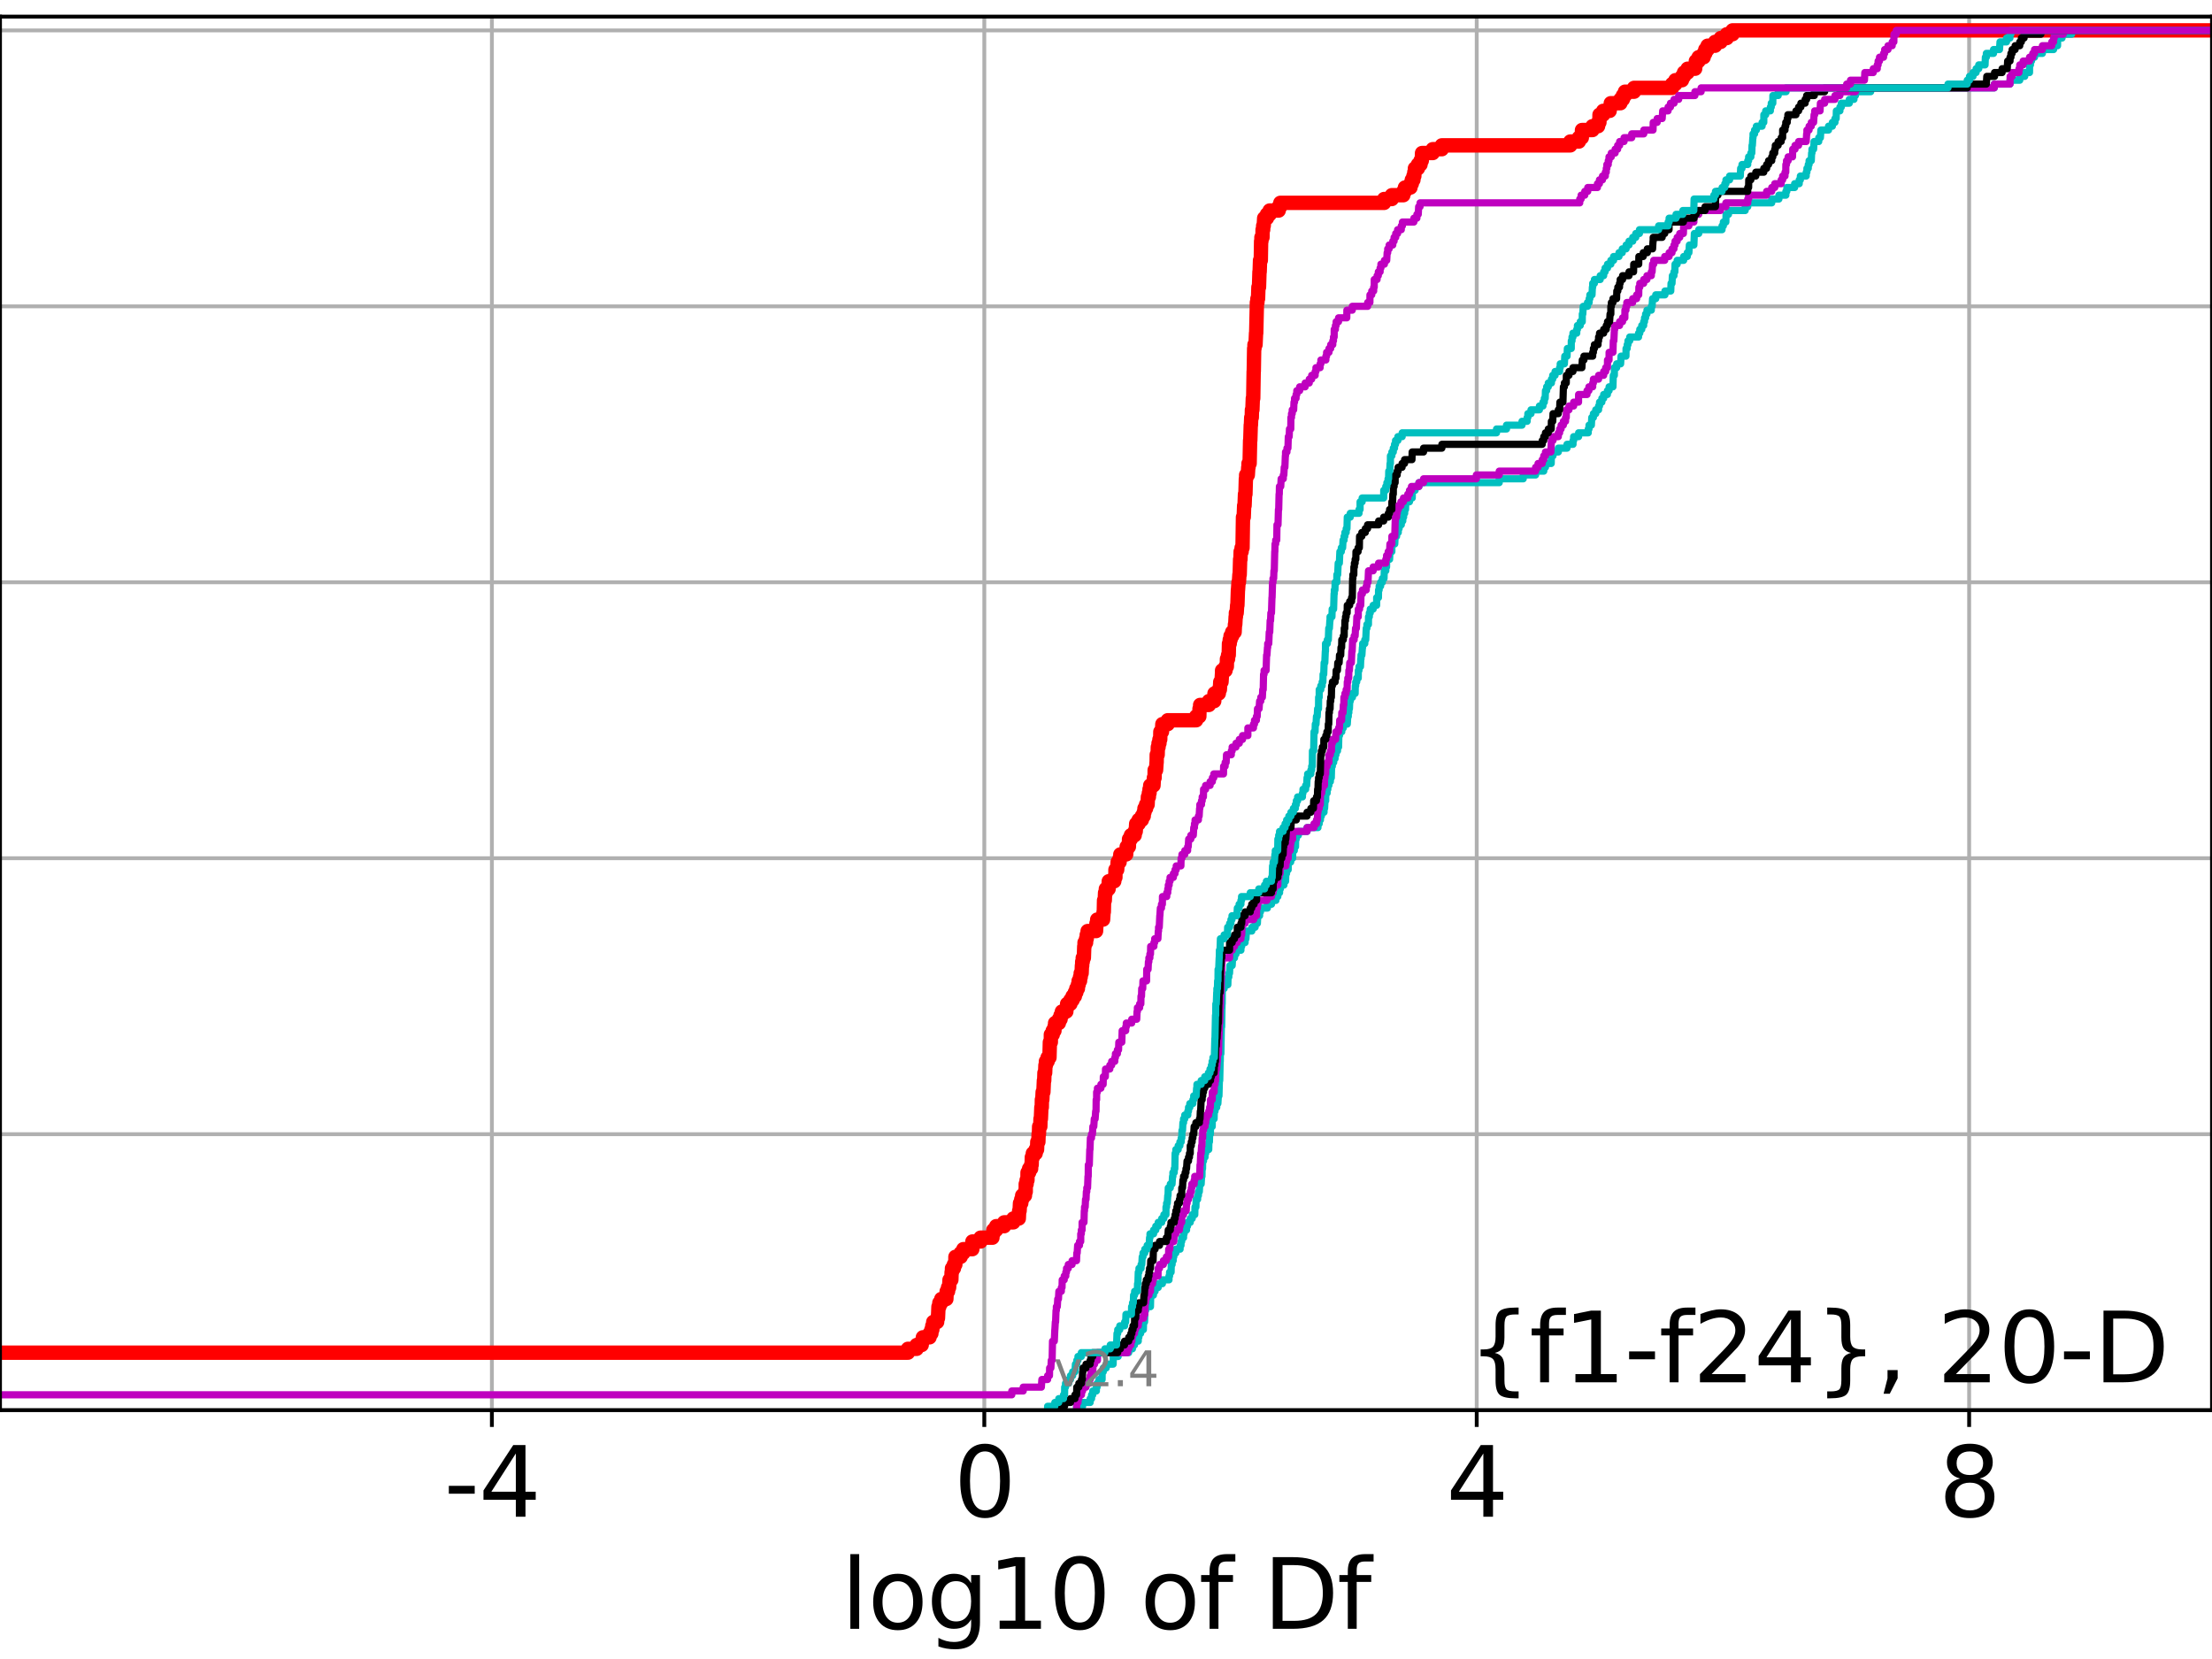 <?xml version="1.0" encoding="utf-8" standalone="no"?>
<!DOCTYPE svg PUBLIC "-//W3C//DTD SVG 1.1//EN"
  "http://www.w3.org/Graphics/SVG/1.1/DTD/svg11.dtd">
<svg height="345.6pt" version="1.1" viewBox="0 0 460.8 345.6" width="460.8pt" xmlns="http://www.w3.org/2000/svg" xmlns:xlink="http://www.w3.org/1999/xlink">
 <defs>
  <style type="text/css">*{stroke-linecap:butt;stroke-linejoin:round;}</style>
 </defs>
 <g id="figure_1">
  <g id="patch_1">
   <path d="M 0 345.6 
L 460.8 345.6 
L 460.8 0 
L 0 0 
z
" style="fill:#ffffff;"/>
  </g>
  <g id="axes_1">
   <g id="patch_2">
    <path d="M 0 293.76 
L 460.8 293.76 
L 460.8 3.456 
L 0 3.456 
z
" style="fill:#ffffff;"/>
   </g>
   <g id="matplotlib.axis_1">
    <g id="xtick_1">
     <g id="line2d_1">
      <path clip-path="url(#p076cf7c41a)" d="M 102.469 293.76 
L 102.469 3.456 
" style="fill:none;stroke:#b0b0b0;stroke-linecap:square;stroke-width:0.8;"/>
     </g>
     <g id="line2d_2">
      <defs>
       <path d="M 0 0 
L 0 3.5 
" id="mee9da3e9e2" style="stroke:#000000;stroke-width:0.8;"/>
      </defs>
      <g>
       <use style="stroke:#000000;stroke-width:0.8;" x="102.469" xlink:href="#mee9da3e9e2" y="293.76"/>
      </g>
     </g>
     <g id="text_1">
      <!-- -4 -->
      <g transform="translate(92.499 315.957)scale(0.2 -0.2)">
       <defs>
        <path d="M 313 2009 
L 1997 2009 
L 1997 1497 
L 313 1497 
L 313 2009 
z
" id="DejaVuSans-2d" transform="scale(0.016)"/>
        <path d="M 2419 4116 
L 825 1625 
L 2419 1625 
L 2419 4116 
z
M 2253 4666 
L 3047 4666 
L 3047 1625 
L 3713 1625 
L 3713 1100 
L 3047 1100 
L 3047 0 
L 2419 0 
L 2419 1100 
L 313 1100 
L 313 1709 
L 2253 4666 
z
" id="DejaVuSans-34" transform="scale(0.016)"/>
       </defs>
       <use xlink:href="#DejaVuSans-2d"/>
       <use x="36.084" xlink:href="#DejaVuSans-34"/>
      </g>
     </g>
    </g>
    <g id="xtick_2">
     <g id="line2d_3">
      <path clip-path="url(#p076cf7c41a)" d="M 205.049 293.76 
L 205.049 3.456 
" style="fill:none;stroke:#b0b0b0;stroke-linecap:square;stroke-width:0.8;"/>
     </g>
     <g id="line2d_4">
      <g>
       <use style="stroke:#000000;stroke-width:0.8;" x="205.049" xlink:href="#mee9da3e9e2" y="293.76"/>
      </g>
     </g>
     <g id="text_2">
      <!-- 0 -->
      <g transform="translate(198.687 315.957)scale(0.2 -0.2)">
       <defs>
        <path d="M 2034 4250 
Q 1547 4250 1301 3770 
Q 1056 3291 1056 2328 
Q 1056 1369 1301 889 
Q 1547 409 2034 409 
Q 2525 409 2770 889 
Q 3016 1369 3016 2328 
Q 3016 3291 2770 3770 
Q 2525 4250 2034 4250 
z
M 2034 4750 
Q 2819 4750 3233 4129 
Q 3647 3509 3647 2328 
Q 3647 1150 3233 529 
Q 2819 -91 2034 -91 
Q 1250 -91 836 529 
Q 422 1150 422 2328 
Q 422 3509 836 4129 
Q 1250 4750 2034 4750 
z
" id="DejaVuSans-30" transform="scale(0.016)"/>
       </defs>
       <use xlink:href="#DejaVuSans-30"/>
      </g>
     </g>
    </g>
    <g id="xtick_3">
     <g id="line2d_5">
      <path clip-path="url(#p076cf7c41a)" d="M 307.629 293.76 
L 307.629 3.456 
" style="fill:none;stroke:#b0b0b0;stroke-linecap:square;stroke-width:0.8;"/>
     </g>
     <g id="line2d_6">
      <g>
       <use style="stroke:#000000;stroke-width:0.8;" x="307.629" xlink:href="#mee9da3e9e2" y="293.76"/>
      </g>
     </g>
     <g id="text_3">
      <!-- 4 -->
      <g transform="translate(301.267 315.957)scale(0.2 -0.2)">
       <use xlink:href="#DejaVuSans-34"/>
      </g>
     </g>
    </g>
    <g id="xtick_4">
     <g id="line2d_7">
      <path clip-path="url(#p076cf7c41a)" d="M 410.209 293.76 
L 410.209 3.456 
" style="fill:none;stroke:#b0b0b0;stroke-linecap:square;stroke-width:0.8;"/>
     </g>
     <g id="line2d_8">
      <g>
       <use style="stroke:#000000;stroke-width:0.8;" x="410.209" xlink:href="#mee9da3e9e2" y="293.76"/>
      </g>
     </g>
     <g id="text_4">
      <!-- 8 -->
      <g transform="translate(403.846 315.957)scale(0.2 -0.2)">
       <defs>
        <path d="M 2034 2216 
Q 1584 2216 1326 1975 
Q 1069 1734 1069 1313 
Q 1069 891 1326 650 
Q 1584 409 2034 409 
Q 2484 409 2743 651 
Q 3003 894 3003 1313 
Q 3003 1734 2745 1975 
Q 2488 2216 2034 2216 
z
M 1403 2484 
Q 997 2584 770 2862 
Q 544 3141 544 3541 
Q 544 4100 942 4425 
Q 1341 4750 2034 4750 
Q 2731 4750 3128 4425 
Q 3525 4100 3525 3541 
Q 3525 3141 3298 2862 
Q 3072 2584 2669 2484 
Q 3125 2378 3379 2068 
Q 3634 1759 3634 1313 
Q 3634 634 3220 271 
Q 2806 -91 2034 -91 
Q 1263 -91 848 271 
Q 434 634 434 1313 
Q 434 1759 690 2068 
Q 947 2378 1403 2484 
z
M 1172 3481 
Q 1172 3119 1398 2916 
Q 1625 2713 2034 2713 
Q 2441 2713 2670 2916 
Q 2900 3119 2900 3481 
Q 2900 3844 2670 4047 
Q 2441 4250 2034 4250 
Q 1625 4250 1398 4047 
Q 1172 3844 1172 3481 
z
" id="DejaVuSans-38" transform="scale(0.016)"/>
       </defs>
       <use xlink:href="#DejaVuSans-38"/>
      </g>
     </g>
    </g>
    <g id="text_5">
     <!-- log10 of Df -->
     <g transform="translate(175.214 339.313)scale(0.2 -0.2)">
      <defs>
       <path d="M 603 4863 
L 1178 4863 
L 1178 0 
L 603 0 
L 603 4863 
z
" id="DejaVuSans-6c" transform="scale(0.016)"/>
       <path d="M 1959 3097 
Q 1497 3097 1228 2736 
Q 959 2375 959 1747 
Q 959 1119 1226 758 
Q 1494 397 1959 397 
Q 2419 397 2687 759 
Q 2956 1122 2956 1747 
Q 2956 2369 2687 2733 
Q 2419 3097 1959 3097 
z
M 1959 3584 
Q 2709 3584 3137 3096 
Q 3566 2609 3566 1747 
Q 3566 888 3137 398 
Q 2709 -91 1959 -91 
Q 1206 -91 779 398 
Q 353 888 353 1747 
Q 353 2609 779 3096 
Q 1206 3584 1959 3584 
z
" id="DejaVuSans-6f" transform="scale(0.016)"/>
       <path d="M 2906 1791 
Q 2906 2416 2648 2759 
Q 2391 3103 1925 3103 
Q 1463 3103 1205 2759 
Q 947 2416 947 1791 
Q 947 1169 1205 825 
Q 1463 481 1925 481 
Q 2391 481 2648 825 
Q 2906 1169 2906 1791 
z
M 3481 434 
Q 3481 -459 3084 -895 
Q 2688 -1331 1869 -1331 
Q 1566 -1331 1297 -1286 
Q 1028 -1241 775 -1147 
L 775 -588 
Q 1028 -725 1275 -790 
Q 1522 -856 1778 -856 
Q 2344 -856 2625 -561 
Q 2906 -266 2906 331 
L 2906 616 
Q 2728 306 2450 153 
Q 2172 0 1784 0 
Q 1141 0 747 490 
Q 353 981 353 1791 
Q 353 2603 747 3093 
Q 1141 3584 1784 3584 
Q 2172 3584 2450 3431 
Q 2728 3278 2906 2969 
L 2906 3500 
L 3481 3500 
L 3481 434 
z
" id="DejaVuSans-67" transform="scale(0.016)"/>
       <path d="M 794 531 
L 1825 531 
L 1825 4091 
L 703 3866 
L 703 4441 
L 1819 4666 
L 2450 4666 
L 2450 531 
L 3481 531 
L 3481 0 
L 794 0 
L 794 531 
z
" id="DejaVuSans-31" transform="scale(0.016)"/>
       <path id="DejaVuSans-20" transform="scale(0.016)"/>
       <path d="M 2375 4863 
L 2375 4384 
L 1825 4384 
Q 1516 4384 1395 4259 
Q 1275 4134 1275 3809 
L 1275 3500 
L 2222 3500 
L 2222 3053 
L 1275 3053 
L 1275 0 
L 697 0 
L 697 3053 
L 147 3053 
L 147 3500 
L 697 3500 
L 697 3744 
Q 697 4328 969 4595 
Q 1241 4863 1831 4863 
L 2375 4863 
z
" id="DejaVuSans-66" transform="scale(0.016)"/>
       <path d="M 1259 4147 
L 1259 519 
L 2022 519 
Q 2988 519 3436 956 
Q 3884 1394 3884 2338 
Q 3884 3275 3436 3711 
Q 2988 4147 2022 4147 
L 1259 4147 
z
M 628 4666 
L 1925 4666 
Q 3281 4666 3915 4102 
Q 4550 3538 4550 2338 
Q 4550 1131 3912 565 
Q 3275 0 1925 0 
L 628 0 
L 628 4666 
z
" id="DejaVuSans-44" transform="scale(0.016)"/>
      </defs>
      <use xlink:href="#DejaVuSans-6c"/>
      <use x="27.783" xlink:href="#DejaVuSans-6f"/>
      <use x="88.965" xlink:href="#DejaVuSans-67"/>
      <use x="152.441" xlink:href="#DejaVuSans-31"/>
      <use x="216.064" xlink:href="#DejaVuSans-30"/>
      <use x="279.688" xlink:href="#DejaVuSans-20"/>
      <use x="311.475" xlink:href="#DejaVuSans-6f"/>
      <use x="372.656" xlink:href="#DejaVuSans-66"/>
      <use x="407.861" xlink:href="#DejaVuSans-20"/>
      <use x="439.648" xlink:href="#DejaVuSans-44"/>
      <use x="516.65" xlink:href="#DejaVuSans-66"/>
     </g>
    </g>
   </g>
   <g id="matplotlib.axis_2">
    <g id="ytick_1">
     <g id="line2d_9">
      <path clip-path="url(#p076cf7c41a)" d="M 0 293.76 
L 460.8 293.76 
" style="fill:none;stroke:#b0b0b0;stroke-linecap:square;stroke-width:0.8;"/>
     </g>
     <g id="line2d_10">
      <defs>
       <path d="M 0 0 
L -3.5 0 
" id="m5ef5acd2aa" style="stroke:#000000;stroke-width:0.8;"/>
      </defs>
      <g>
       <use style="stroke:#000000;stroke-width:0.8;" x="0" xlink:href="#m5ef5acd2aa" y="293.76"/>
      </g>
     </g>
    </g>
    <g id="ytick_2">
     <g id="line2d_11">
      <path clip-path="url(#p076cf7c41a)" d="M 0 236.274 
L 460.8 236.274 
" style="fill:none;stroke:#b0b0b0;stroke-linecap:square;stroke-width:0.8;"/>
     </g>
     <g id="line2d_12">
      <g>
       <use style="stroke:#000000;stroke-width:0.8;" x="0" xlink:href="#m5ef5acd2aa" y="236.274"/>
      </g>
     </g>
    </g>
    <g id="ytick_3">
     <g id="line2d_13">
      <path clip-path="url(#p076cf7c41a)" d="M 0 178.788 
L 460.8 178.788 
" style="fill:none;stroke:#b0b0b0;stroke-linecap:square;stroke-width:0.8;"/>
     </g>
     <g id="line2d_14">
      <g>
       <use style="stroke:#000000;stroke-width:0.8;" x="0" xlink:href="#m5ef5acd2aa" y="178.788"/>
      </g>
     </g>
    </g>
    <g id="ytick_4">
     <g id="line2d_15">
      <path clip-path="url(#p076cf7c41a)" d="M 0 121.302 
L 460.8 121.302 
" style="fill:none;stroke:#b0b0b0;stroke-linecap:square;stroke-width:0.8;"/>
     </g>
     <g id="line2d_16">
      <g>
       <use style="stroke:#000000;stroke-width:0.8;" x="0" xlink:href="#m5ef5acd2aa" y="121.302"/>
      </g>
     </g>
    </g>
    <g id="ytick_5">
     <g id="line2d_17">
      <path clip-path="url(#p076cf7c41a)" d="M 0 63.816 
L 460.8 63.816 
" style="fill:none;stroke:#b0b0b0;stroke-linecap:square;stroke-width:0.8;"/>
     </g>
     <g id="line2d_18">
      <g>
       <use style="stroke:#000000;stroke-width:0.8;" x="0" xlink:href="#m5ef5acd2aa" y="63.816"/>
      </g>
     </g>
    </g>
    <g id="ytick_6">
     <g id="line2d_19">
      <path clip-path="url(#p076cf7c41a)" d="M 0 6.33 
L 460.8 6.33 
" style="fill:none;stroke:#b0b0b0;stroke-linecap:square;stroke-width:0.8;"/>
     </g>
     <g id="line2d_20">
      <g>
       <use style="stroke:#000000;stroke-width:0.8;" x="0" xlink:href="#m5ef5acd2aa" y="6.33"/>
      </g>
     </g>
    </g>
   </g>
   <g id="line2d_21">
    <path clip-path="url(#p076cf7c41a)" d="M -1 281.784 
L 189.142 281.784 
L 189.142 280.985 
L 190.955 280.985 
L 190.955 280.187 
L 192.007 280.187 
L 192.007 279.389 
L 192.253 279.389 
L 192.253 278.59 
L 193.637 278.59 
L 193.637 277.792 
L 194.024 277.792 
L 194.024 276.993 
L 194.218 276.993 
L 194.218 276.195 
L 194.412 276.195 
L 194.412 275.396 
L 195.222 275.396 
L 195.222 274.598 
L 195.396 274.598 
L 195.505 272.203 
L 195.685 272.203 
L 195.685 271.404 
L 196.088 271.404 
L 196.088 270.606 
L 197.144 270.606 
L 197.211 269.009 
L 197.497 269.009 
L 197.497 268.211 
L 197.714 268.211 
L 197.806 266.614 
L 198.184 266.614 
L 198.239 265.017 
L 198.316 265.017 
L 198.316 264.219 
L 198.716 264.219 
L 198.716 263.42 
L 199.015 263.42 
L 199.036 261.823 
L 200.126 261.823 
L 200.126 261.025 
L 200.681 261.025 
L 200.681 260.227 
L 202.549 260.227 
L 202.568 258.63 
L 204.268 258.63 
L 204.268 257.831 
L 206.739 257.831 
L 206.739 257.033 
L 206.926 257.033 
L 206.926 256.234 
L 207.523 256.234 
L 207.523 255.436 
L 209.188 255.436 
L 209.188 254.638 
L 211.095 254.638 
L 211.095 253.839 
L 212.235 253.839 
L 212.305 252.242 
L 212.401 252.242 
L 212.487 250.646 
L 212.744 250.646 
L 212.744 249.847 
L 212.939 249.847 
L 212.939 249.049 
L 213.515 249.049 
L 213.515 248.25 
L 213.678 248.25 
L 213.68 246.653 
L 213.862 246.653 
L 213.862 245.855 
L 214.038 245.855 
L 214.057 244.258 
L 214.385 244.258 
L 214.385 243.46 
L 214.799 243.46 
L 214.799 242.661 
L 214.911 242.661 
L 214.953 241.065 
L 215.161 241.065 
L 215.161 240.266 
L 215.747 240.266 
L 215.747 239.468 
L 216.035 239.468 
L 216.09 237.871 
L 216.31 237.871 
L 216.361 236.274 
L 216.43 236.274 
L 216.474 234.677 
L 216.716 234.677 
L 216.756 233.08 
L 216.837 233.08 
L 216.935 230.685 
L 217.019 230.685 
L 217.041 229.088 
L 217.133 229.088 
L 217.208 227.491 
L 217.36 227.491 
L 217.462 225.096 
L 217.529 225.096 
L 217.577 223.499 
L 217.72 223.499 
L 217.784 221.903 
L 217.885 221.903 
L 217.885 221.104 
L 218.238 221.104 
L 218.238 220.306 
L 218.623 220.306 
L 218.707 217.112 
L 218.906 217.112 
L 218.915 215.515 
L 219.305 215.515 
L 219.305 214.717 
L 219.661 214.717 
L 219.661 213.918 
L 219.796 213.918 
L 219.796 213.12 
L 220.581 213.12 
L 220.581 212.322 
L 220.932 212.322 
L 220.932 211.523 
L 221.211 211.523 
L 221.211 210.725 
L 222.134 210.725 
L 222.134 209.926 
L 222.3 209.926 
L 222.3 209.128 
L 222.981 209.128 
L 222.981 208.33 
L 223.44 208.33 
L 223.44 207.531 
L 223.915 207.531 
L 223.915 206.733 
L 224.218 206.733 
L 224.218 205.934 
L 224.546 205.934 
L 224.546 205.136 
L 224.704 205.136 
L 224.704 204.337 
L 224.991 204.337 
L 224.991 203.539 
L 225.132 203.539 
L 225.132 202.741 
L 225.322 202.741 
L 225.386 201.144 
L 225.441 201.144 
L 225.441 200.345 
L 225.556 200.345 
L 225.556 199.547 
L 225.784 199.547 
L 225.87 197.152 
L 225.93 197.152 
L 225.93 196.353 
L 226.248 196.353 
L 226.248 195.555 
L 226.389 195.555 
L 226.389 194.756 
L 226.573 194.756 
L 226.573 193.958 
L 228.325 193.958 
L 228.413 192.361 
L 228.565 192.361 
L 228.565 191.563 
L 229.791 191.563 
L 229.896 189.966 
L 229.943 189.966 
L 229.994 187.571 
L 230.143 187.571 
L 230.207 185.974 
L 230.374 185.974 
L 230.374 185.175 
L 230.941 185.175 
L 230.979 183.579 
L 232.121 183.579 
L 232.121 182.78 
L 232.357 182.78 
L 232.37 181.183 
L 232.727 181.183 
L 232.828 179.587 
L 233.233 179.587 
L 233.233 178.788 
L 233.383 178.788 
L 233.383 177.99 
L 234.598 177.99 
L 234.598 177.191 
L 234.712 177.191 
L 234.712 176.393 
L 235.164 176.393 
L 235.202 174.796 
L 235.59 174.796 
L 235.59 173.998 
L 236.371 173.998 
L 236.371 173.199 
L 236.592 173.199 
L 236.689 171.602 
L 237.204 171.602 
L 237.204 170.804 
L 237.867 170.804 
L 237.867 170.006 
L 238.258 170.006 
L 238.258 169.207 
L 238.414 169.207 
L 238.414 168.409 
L 238.749 168.409 
L 238.749 167.61 
L 239.066 167.61 
L 239.133 166.013 
L 239.33 166.013 
L 239.33 165.215 
L 239.466 165.215 
L 239.466 164.417 
L 239.612 164.417 
L 239.612 163.618 
L 240.294 163.618 
L 240.38 162.021 
L 240.523 162.021 
L 240.538 160.425 
L 240.825 160.425 
L 240.933 158.828 
L 240.951 158.828 
L 240.972 157.231 
L 241.158 157.231 
L 241.198 155.634 
L 241.346 155.634 
L 241.346 154.836 
L 241.535 154.836 
L 241.535 154.037 
L 241.695 154.037 
L 241.725 152.44 
L 242.059 152.44 
L 242.143 150.844 
L 243.264 150.844 
L 243.264 150.045 
L 249.171 150.045 
L 249.171 149.247 
L 249.841 149.247 
L 249.882 147.65 
L 250.013 147.65 
L 250.013 146.851 
L 251.836 146.851 
L 251.836 146.053 
L 252.948 146.053 
L 253.003 144.456 
L 253.897 144.456 
L 253.897 143.658 
L 254.118 143.658 
L 254.204 142.061 
L 254.463 142.061 
L 254.559 140.464 
L 254.582 140.464 
L 254.582 139.666 
L 255.297 139.666 
L 255.297 138.867 
L 255.569 138.867 
L 255.601 137.27 
L 255.826 137.27 
L 255.826 136.472 
L 255.966 136.472 
L 256.022 134.077 
L 256.176 134.077 
L 256.176 133.278 
L 256.348 133.278 
L 256.348 132.48 
L 256.684 132.48 
L 256.684 131.682 
L 257.191 131.682 
L 257.265 130.085 
L 257.326 130.085 
L 257.409 128.488 
L 257.462 128.488 
L 257.462 127.69 
L 257.618 127.69 
L 257.721 126.093 
L 257.772 126.093 
L 257.883 122.899 
L 257.902 122.899 
L 258.007 121.302 
L 258.091 121.302 
L 258.195 119.705 
L 258.251 119.705 
L 258.342 116.512 
L 258.411 116.512 
L 258.453 114.915 
L 258.651 114.915 
L 258.651 114.116 
L 258.841 114.116 
L 258.939 107.729 
L 259.09 107.729 
L 259.18 105.334 
L 259.264 105.334 
L 259.357 102.939 
L 259.446 102.939 
L 259.539 99.745 
L 259.595 99.745 
L 259.595 98.947 
L 259.941 98.947 
L 260.035 97.35 
L 260.089 97.35 
L 260.089 96.551 
L 260.318 96.551 
L 260.42 91.761 
L 260.458 91.761 
L 260.555 88.567 
L 260.589 88.567 
L 260.656 86.97 
L 260.768 86.97 
L 260.8 85.373 
L 260.899 85.373 
L 260.987 82.978 
L 261.07 82.978 
L 261.161 77.389 
L 261.183 77.389 
L 261.266 72.599 
L 261.33 72.599 
L 261.33 71.8 
L 261.549 71.8 
L 261.657 69.405 
L 261.69 69.405 
L 261.801 64.615 
L 261.804 64.615 
L 261.83 63.018 
L 261.944 63.018 
L 261.944 62.219 
L 262.074 62.219 
L 262.151 59.824 
L 262.273 59.824 
L 262.371 56.63 
L 262.41 56.63 
L 262.488 54.235 
L 262.647 54.235 
L 262.712 50.243 
L 262.778 50.243 
L 262.778 49.445 
L 262.998 49.445 
L 263.022 47.848 
L 263.14 47.848 
L 263.14 47.05 
L 263.256 47.05 
L 263.353 45.453 
L 263.926 45.453 
L 263.926 44.654 
L 264.497 44.654 
L 264.497 43.856 
L 266.376 43.856 
L 266.376 43.057 
L 266.715 43.057 
L 266.715 42.259 
L 288.338 42.259 
L 288.338 41.461 
L 289.939 41.461 
L 289.939 40.662 
L 292.332 40.662 
L 292.332 39.864 
L 292.675 39.864 
L 292.675 39.065 
L 293.824 39.065 
L 293.824 38.267 
L 294.106 38.267 
L 294.106 37.469 
L 294.442 37.469 
L 294.442 36.67 
L 294.631 36.67 
L 294.631 35.872 
L 294.756 35.872 
L 294.756 35.073 
L 295.38 35.073 
L 295.38 34.275 
L 295.919 34.275 
L 295.919 33.476 
L 296.183 33.476 
L 296.238 31.88 
L 298.466 31.88 
L 298.466 31.081 
L 300.355 31.081 
L 300.355 30.283 
L 327.119 30.283 
L 327.119 29.484 
L 328.907 29.484 
L 328.907 28.686 
L 329.522 28.686 
L 329.559 27.089 
L 331.737 27.089 
L 331.737 26.291 
L 332.905 26.291 
L 332.905 25.492 
L 333.188 25.492 
L 333.207 23.895 
L 333.97 23.895 
L 333.97 23.097 
L 335.322 23.097 
L 335.322 22.299 
L 335.556 22.299 
L 335.556 21.5 
L 337.555 21.5 
L 337.555 20.702 
L 338.075 20.702 
L 338.075 19.903 
L 338.51 19.903 
L 338.51 19.105 
L 340.4 19.105 
L 340.4 18.307 
L 348.333 18.307 
L 348.333 17.508 
L 349.014 17.508 
L 349.014 16.71 
L 350.388 16.71 
L 350.388 15.911 
L 350.812 15.911 
L 350.812 15.113 
L 351.56 15.113 
L 351.56 14.314 
L 353.13 14.314 
L 353.13 13.516 
L 353.281 13.516 
L 353.281 12.718 
L 353.851 12.718 
L 353.851 11.919 
L 354.907 11.919 
L 354.907 11.121 
L 355.248 11.121 
L 355.248 10.322 
L 355.723 10.322 
L 355.723 9.524 
L 357.279 9.524 
L 357.279 8.726 
L 358.448 8.726 
L 358.448 7.927 
L 359.733 7.927 
L 359.733 7.129 
L 360.921 7.129 
L 360.921 6.33 
L 360.921 6.33 
L 460.8 6.33 
L 460.8 6.33 
" style="fill:none;stroke:#ff0000;stroke-linecap:square;stroke-width:3;"/>
   </g>
   <g id="line2d_22">
    <path clip-path="url(#p076cf7c41a)" d="M 224.271 293.76 
L 224.271 292.962 
L 225.526 292.962 
L 225.526 292.163 
L 227.098 292.163 
L 227.098 291.365 
L 227.396 291.365 
L 227.396 290.566 
L 227.645 290.566 
L 227.645 289.768 
L 228.395 289.768 
L 228.395 288.97 
L 228.545 288.97 
L 228.545 288.171 
L 228.936 288.171 
L 228.936 287.373 
L 229.59 287.373 
L 229.598 285.776 
L 229.832 285.776 
L 229.832 284.977 
L 230.44 284.977 
L 230.44 284.179 
L 231.89 284.179 
L 231.912 282.582 
L 232.93 282.582 
L 232.93 281.784 
L 235.135 281.784 
L 235.135 280.985 
L 235.909 280.985 
L 235.909 280.187 
L 236.335 280.187 
L 236.335 279.389 
L 237.121 279.389 
L 237.121 278.59 
L 237.242 278.59 
L 237.242 277.792 
L 237.609 277.792 
L 237.609 276.993 
L 238.182 276.993 
L 238.232 275.396 
L 238.433 275.396 
L 238.516 273.001 
L 238.667 273.001 
L 238.667 272.203 
L 239.661 272.203 
L 239.717 269.808 
L 240.279 269.808 
L 240.279 269.009 
L 240.623 269.009 
L 240.623 268.211 
L 241.278 268.211 
L 241.278 267.412 
L 242.15 267.412 
L 242.15 266.614 
L 243.524 266.614 
L 243.524 265.815 
L 243.645 265.815 
L 243.645 265.017 
L 243.961 265.017 
L 244 263.42 
L 244.176 263.42 
L 244.176 262.622 
L 244.396 262.622 
L 244.396 261.823 
L 244.526 261.823 
L 244.526 261.025 
L 244.946 261.025 
L 244.946 260.227 
L 245.837 260.227 
L 245.837 259.428 
L 246.027 259.428 
L 246.027 258.63 
L 246.169 258.63 
L 246.169 257.831 
L 246.557 257.831 
L 246.557 257.033 
L 246.677 257.033 
L 246.677 256.234 
L 247.18 256.234 
L 247.18 255.436 
L 247.384 255.436 
L 247.384 254.638 
L 247.952 254.638 
L 247.952 253.839 
L 248.361 253.839 
L 248.361 253.041 
L 248.893 253.041 
L 248.938 251.444 
L 249.132 251.444 
L 249.177 249.847 
L 249.487 249.847 
L 249.487 249.049 
L 249.656 249.049 
L 249.656 248.25 
L 249.841 248.25 
L 249.924 246.653 
L 250.223 246.653 
L 250.311 245.057 
L 250.394 245.057 
L 250.417 243.46 
L 250.513 243.46 
L 250.534 241.863 
L 250.711 241.863 
L 250.711 241.065 
L 251.026 241.065 
L 251.026 240.266 
L 251.17 240.266 
L 251.17 239.468 
L 251.802 239.468 
L 251.838 237.871 
L 251.946 237.871 
L 251.987 236.274 
L 252.142 236.274 
L 252.172 234.677 
L 252.527 234.677 
L 252.542 233.08 
L 252.92 233.08 
L 252.966 231.484 
L 253.113 231.484 
L 253.113 230.685 
L 253.464 230.685 
L 253.464 229.887 
L 253.705 229.887 
L 253.809 228.29 
L 253.933 228.29 
L 254.022 225.096 
L 254.09 225.096 
L 254.182 221.104 
L 254.204 221.104 
L 254.223 219.507 
L 254.332 219.507 
L 254.433 213.918 
L 254.491 213.918 
L 254.58 209.128 
L 254.607 209.128 
L 254.632 205.934 
L 255.017 205.934 
L 255.017 205.136 
L 255.781 205.136 
L 255.831 203.539 
L 255.982 203.539 
L 255.982 202.741 
L 256.133 202.741 
L 256.206 201.144 
L 256.684 201.144 
L 256.775 199.547 
L 257.169 199.547 
L 257.169 198.749 
L 257.483 198.749 
L 257.483 197.95 
L 258.508 197.95 
L 258.508 197.152 
L 258.663 197.152 
L 258.663 196.353 
L 259.375 196.353 
L 259.375 195.555 
L 259.558 195.555 
L 259.64 193.958 
L 260.776 193.958 
L 260.776 193.16 
L 261.462 193.16 
L 261.462 192.361 
L 261.935 192.361 
L 262.014 190.764 
L 262.397 190.764 
L 262.397 189.966 
L 262.58 189.966 
L 262.58 189.168 
L 264.029 189.168 
L 264.029 188.369 
L 264.881 188.369 
L 264.881 187.571 
L 265.801 187.571 
L 265.801 186.772 
L 266.197 186.772 
L 266.197 185.974 
L 266.557 185.974 
L 266.557 185.175 
L 266.727 185.175 
L 266.727 184.377 
L 267.467 184.377 
L 267.467 183.579 
L 267.809 183.579 
L 267.867 181.982 
L 268.011 181.982 
L 268.011 181.183 
L 268.35 181.183 
L 268.374 179.587 
L 268.871 179.587 
L 268.871 178.788 
L 269.283 178.788 
L 269.286 177.191 
L 269.624 177.191 
L 269.624 176.393 
L 269.88 176.393 
L 269.904 174.796 
L 270.042 174.796 
L 270.042 173.998 
L 270.481 173.998 
L 270.481 173.199 
L 272.282 173.199 
L 272.282 172.401 
L 274.56 172.401 
L 274.56 171.602 
L 274.817 171.602 
L 274.817 170.804 
L 275.07 170.804 
L 275.07 170.006 
L 275.271 170.006 
L 275.271 169.207 
L 275.818 169.207 
L 275.818 168.409 
L 275.937 168.409 
L 276.025 166.812 
L 276.167 166.812 
L 276.188 165.215 
L 276.467 165.215 
L 276.467 164.417 
L 276.613 164.417 
L 276.613 163.618 
L 276.834 163.618 
L 276.834 162.82 
L 277.138 162.82 
L 277.138 162.021 
L 277.334 162.021 
L 277.4 159.626 
L 277.549 159.626 
L 277.549 158.828 
L 277.829 158.828 
L 277.829 158.029 
L 278.117 158.029 
L 278.117 157.231 
L 278.302 157.231 
L 278.302 156.432 
L 278.628 156.432 
L 278.628 155.634 
L 278.851 155.634 
L 278.905 153.239 
L 279.042 153.239 
L 279.042 152.44 
L 279.518 152.44 
L 279.518 151.642 
L 279.838 151.642 
L 279.838 150.844 
L 280.662 150.844 
L 280.765 149.247 
L 280.876 149.247 
L 280.876 148.448 
L 280.993 148.448 
L 280.993 147.65 
L 281.109 147.65 
L 281.175 146.053 
L 281.297 146.053 
L 281.297 145.255 
L 281.745 145.255 
L 281.745 144.456 
L 282.3 144.456 
L 282.337 142.859 
L 282.418 142.859 
L 282.418 142.061 
L 282.626 142.061 
L 282.626 141.263 
L 282.95 141.263 
L 282.96 139.666 
L 283.099 139.666 
L 283.099 138.867 
L 283.411 138.867 
L 283.469 137.27 
L 283.524 137.27 
L 283.524 136.472 
L 283.708 136.472 
L 283.814 134.875 
L 283.86 134.875 
L 283.86 134.077 
L 284.309 134.077 
L 284.309 133.278 
L 284.508 133.278 
L 284.614 130.883 
L 284.75 130.883 
L 284.75 130.085 
L 285.07 130.085 
L 285.084 128.488 
L 285.256 128.488 
L 285.256 127.69 
L 285.448 127.69 
L 285.448 126.891 
L 286.053 126.891 
L 286.053 126.093 
L 286.777 126.093 
L 286.784 124.496 
L 287.156 124.496 
L 287.178 122.899 
L 287.3 122.899 
L 287.3 122.101 
L 287.605 122.101 
L 287.605 121.302 
L 287.969 121.302 
L 287.969 120.504 
L 288.32 120.504 
L 288.37 118.907 
L 288.686 118.907 
L 288.686 118.109 
L 288.848 118.109 
L 288.868 116.512 
L 289.477 116.512 
L 289.549 114.915 
L 289.948 114.915 
L 289.954 113.318 
L 290.553 113.318 
L 290.644 111.721 
L 290.94 111.721 
L 290.94 110.923 
L 291.289 110.923 
L 291.289 110.124 
L 291.46 110.124 
L 291.46 109.326 
L 291.919 109.326 
L 291.919 108.528 
L 292.223 108.528 
L 292.223 107.729 
L 292.398 107.729 
L 292.398 106.931 
L 292.617 106.931 
L 292.617 106.132 
L 292.799 106.132 
L 292.86 104.535 
L 293.621 104.535 
L 293.621 103.737 
L 294.195 103.737 
L 294.22 102.14 
L 294.801 102.14 
L 294.801 101.342 
L 295.588 101.342 
L 295.588 100.543 
L 312.315 100.543 
L 312.315 99.745 
L 317.315 99.745 
L 317.315 98.947 
L 319.892 98.947 
L 319.892 98.148 
L 321.594 98.148 
L 321.594 97.35 
L 321.945 97.35 
L 321.945 96.551 
L 323.145 96.551 
L 323.179 94.954 
L 323.524 94.954 
L 323.524 94.156 
L 324.628 94.156 
L 324.628 93.358 
L 326.436 93.358 
L 326.436 92.559 
L 327.691 92.559 
L 327.691 91.761 
L 327.819 91.761 
L 327.819 90.962 
L 328.853 90.962 
L 328.853 90.164 
L 330.859 90.164 
L 330.859 89.366 
L 331.021 89.366 
L 331.021 88.567 
L 331.512 88.567 
L 331.596 86.97 
L 331.934 86.97 
L 331.934 86.172 
L 332.419 86.172 
L 332.419 85.373 
L 333.014 85.373 
L 333.014 84.575 
L 333.212 84.575 
L 333.212 83.777 
L 333.698 83.777 
L 333.698 82.978 
L 334.073 82.978 
L 334.073 82.18 
L 334.853 82.18 
L 334.853 81.381 
L 335.203 81.381 
L 335.203 80.583 
L 336.007 80.583 
L 336.079 78.188 
L 336.3 78.188 
L 336.308 76.591 
L 336.78 76.591 
L 336.78 75.792 
L 337.605 75.792 
L 337.696 74.196 
L 338.715 74.196 
L 338.736 72.599 
L 338.972 72.599 
L 338.972 71.8 
L 339.134 71.8 
L 339.134 71.002 
L 339.499 71.002 
L 339.499 70.204 
L 341.34 70.204 
L 341.34 69.405 
L 341.597 69.405 
L 341.597 68.607 
L 342.004 68.607 
L 342.004 67.808 
L 342.408 67.808 
L 342.408 67.01 
L 342.584 67.01 
L 342.584 66.211 
L 342.807 66.211 
L 342.807 65.413 
L 343.089 65.413 
L 343.089 64.615 
L 344.001 64.615 
L 344.001 63.816 
L 344.164 63.816 
L 344.261 62.219 
L 344.922 62.219 
L 344.922 61.421 
L 346.837 61.421 
L 346.837 60.623 
L 348.05 60.623 
L 348.106 59.026 
L 348.311 59.026 
L 348.389 57.429 
L 348.716 57.429 
L 348.716 56.63 
L 348.905 56.63 
L 348.944 55.034 
L 349.384 55.034 
L 349.384 54.235 
L 350.736 54.235 
L 350.736 53.437 
L 351.49 53.437 
L 351.49 52.638 
L 351.829 52.638 
L 351.925 51.042 
L 352.867 51.042 
L 352.965 48.646 
L 353.879 48.646 
L 353.879 47.848 
L 358.732 47.848 
L 358.732 47.05 
L 359.008 47.05 
L 359.008 46.251 
L 359.527 46.251 
L 359.57 44.654 
L 360.079 44.654 
L 360.079 43.856 
L 363.55 43.856 
L 363.55 43.057 
L 364.085 43.057 
L 364.085 42.259 
L 369.084 42.259 
L 369.084 41.461 
L 370.577 41.461 
L 370.577 40.662 
L 372.028 40.662 
L 372.028 39.864 
L 372.23 39.864 
L 372.23 39.065 
L 373.855 39.065 
L 373.855 38.267 
L 374.811 38.267 
L 374.811 37.469 
L 375.05 37.469 
L 375.05 36.67 
L 376.266 36.67 
L 376.266 35.872 
L 376.413 35.872 
L 376.413 35.073 
L 376.694 35.073 
L 376.694 34.275 
L 376.865 34.275 
L 376.865 33.476 
L 377.324 33.476 
L 377.392 31.88 
L 377.465 31.88 
L 377.465 31.081 
L 377.807 31.081 
L 377.904 29.484 
L 378.878 29.484 
L 378.878 28.686 
L 379.223 28.686 
L 379.324 27.089 
L 380.915 27.089 
L 380.915 26.291 
L 381.714 26.291 
L 381.714 25.492 
L 382.257 25.492 
L 382.257 24.694 
L 382.508 24.694 
L 382.547 23.097 
L 383.287 23.097 
L 383.287 22.299 
L 383.58 22.299 
L 383.58 21.5 
L 385.24 21.5 
L 385.24 20.702 
L 386.216 20.702 
L 386.216 19.903 
L 386.527 19.903 
L 386.527 19.105 
L 389.696 19.105 
L 389.696 18.307 
L 415.441 18.307 
L 415.441 17.508 
L 418.725 17.508 
L 418.725 16.71 
L 420.753 16.71 
L 420.753 15.911 
L 421.789 15.911 
L 421.789 15.113 
L 422.784 15.113 
L 422.805 13.516 
L 422.979 13.516 
L 422.979 12.718 
L 423.202 12.718 
L 423.202 11.919 
L 423.831 11.919 
L 423.831 11.121 
L 425.469 11.121 
L 425.469 10.322 
L 427.8 10.322 
L 427.8 9.524 
L 428.627 9.524 
L 428.652 7.927 
L 429.566 7.927 
L 429.566 7.129 
L 431.559 7.129 
L 431.559 6.33 
L 431.559 6.33 
L 460.8 6.33 
L 460.8 6.33 
" style="fill:none;stroke:#00bfbf;stroke-linecap:square;stroke-width:1.5;"/>
   </g>
   <g id="line2d_23">
    <path clip-path="url(#p076cf7c41a)" d="M 224.271 293.76 
L 224.316 292.163 
L 224.572 292.163 
L 224.572 291.365 
L 224.742 291.365 
L 224.742 290.566 
L 225.295 290.566 
L 225.295 289.768 
L 225.526 289.768 
L 225.526 288.97 
L 226.235 288.97 
L 226.235 288.171 
L 226.883 288.171 
L 226.883 287.373 
L 227.098 287.373 
L 227.098 286.574 
L 227.275 286.574 
L 227.275 285.776 
L 227.645 285.776 
L 227.721 284.179 
L 228.023 284.179 
L 228.023 283.381 
L 228.624 283.381 
L 228.654 281.784 
L 234.889 281.784 
L 234.889 280.985 
L 235.135 280.985 
L 235.135 280.187 
L 235.585 280.187 
L 235.585 279.389 
L 235.793 279.389 
L 235.793 278.59 
L 235.909 278.59 
L 235.909 277.792 
L 236.335 277.792 
L 236.335 276.993 
L 236.549 276.993 
L 236.549 276.195 
L 237.121 276.195 
L 237.121 275.396 
L 237.242 275.396 
L 237.242 274.598 
L 238.232 274.598 
L 238.232 273.8 
L 238.479 273.8 
L 238.542 271.404 
L 238.667 271.404 
L 238.667 270.606 
L 238.805 270.606 
L 238.805 269.808 
L 239.351 269.808 
L 239.351 269.009 
L 239.661 269.009 
L 239.717 267.412 
L 240.107 267.412 
L 240.107 266.614 
L 240.279 266.614 
L 240.279 265.815 
L 241.237 265.815 
L 241.26 264.219 
L 241.551 264.219 
L 241.551 263.42 
L 242.351 263.42 
L 242.351 262.622 
L 242.971 262.622 
L 242.971 261.823 
L 243.423 261.823 
L 243.459 260.227 
L 243.691 260.227 
L 243.796 258.63 
L 244.526 258.63 
L 244.616 257.033 
L 244.946 257.033 
L 244.946 256.234 
L 245.698 256.234 
L 245.698 255.436 
L 245.837 255.436 
L 245.837 254.638 
L 246.169 254.638 
L 246.2 253.041 
L 246.557 253.041 
L 246.557 252.242 
L 247.11 252.242 
L 247.18 250.646 
L 247.308 250.646 
L 247.308 249.847 
L 247.595 249.847 
L 247.595 249.049 
L 247.952 249.049 
L 247.952 248.25 
L 248.167 248.25 
L 248.167 247.452 
L 248.279 247.452 
L 248.279 246.653 
L 248.765 246.653 
L 248.765 245.855 
L 248.883 245.855 
L 248.883 245.057 
L 249.924 245.057 
L 249.983 242.661 
L 250.04 242.661 
L 250.131 240.266 
L 250.223 240.266 
L 250.311 238.669 
L 250.394 238.669 
L 250.432 237.072 
L 250.534 237.072 
L 250.555 235.476 
L 250.711 235.476 
L 250.711 234.677 
L 251.027 234.677 
L 251.027 233.879 
L 251.17 233.879 
L 251.17 233.08 
L 251.318 233.08 
L 251.318 232.282 
L 251.797 232.282 
L 251.797 231.484 
L 251.987 231.484 
L 251.987 230.685 
L 252.132 230.685 
L 252.172 229.088 
L 252.527 229.088 
L 252.542 227.491 
L 252.92 227.491 
L 252.966 225.895 
L 253.113 225.895 
L 253.113 225.096 
L 253.245 225.096 
L 253.29 222.701 
L 253.464 222.701 
L 253.567 221.104 
L 253.6 221.104 
L 253.658 219.507 
L 253.84 219.507 
L 253.933 215.515 
L 253.961 215.515 
L 254.022 213.12 
L 254.09 213.12 
L 254.182 209.926 
L 254.225 209.926 
L 254.33 206.733 
L 254.363 206.733 
L 254.453 202.741 
L 254.482 202.741 
L 254.58 200.345 
L 254.601 200.345 
L 254.601 199.547 
L 256.133 199.547 
L 256.153 197.95 
L 256.684 197.95 
L 256.684 197.152 
L 257.169 197.152 
L 257.169 196.353 
L 257.743 196.353 
L 257.743 195.555 
L 258.508 195.555 
L 258.508 194.756 
L 258.663 194.756 
L 258.768 192.361 
L 259.375 192.361 
L 259.375 191.563 
L 261.17 191.563 
L 261.17 190.764 
L 261.765 190.764 
L 261.77 189.168 
L 261.935 189.168 
L 261.935 188.369 
L 262.057 188.369 
L 262.057 187.571 
L 263.926 187.571 
L 263.926 186.772 
L 264.881 186.772 
L 264.881 185.974 
L 265.21 185.974 
L 265.21 185.175 
L 265.438 185.175 
L 265.438 184.377 
L 266.197 184.377 
L 266.22 182.78 
L 266.433 182.78 
L 266.433 181.982 
L 266.67 181.982 
L 266.727 180.385 
L 267.867 180.385 
L 267.867 179.587 
L 268.011 179.587 
L 268.011 178.788 
L 268.35 178.788 
L 268.374 177.191 
L 268.766 177.191 
L 268.871 175.594 
L 268.943 175.594 
L 268.943 174.796 
L 269.282 174.796 
L 269.283 173.199 
L 272.282 173.199 
L 272.282 172.401 
L 273.724 172.401 
L 273.724 171.602 
L 274.243 171.602 
L 274.243 170.804 
L 274.435 170.804 
L 274.485 169.207 
L 274.56 169.207 
L 274.56 168.409 
L 274.817 168.409 
L 274.817 167.61 
L 275.039 167.61 
L 275.085 165.215 
L 275.337 165.215 
L 275.337 164.417 
L 275.471 164.417 
L 275.471 163.618 
L 275.908 163.618 
L 275.937 162.021 
L 276.025 162.021 
L 276.025 161.223 
L 276.167 161.223 
L 276.188 159.626 
L 276.467 159.626 
L 276.467 158.828 
L 276.834 158.828 
L 276.853 157.231 
L 277.138 157.231 
L 277.138 156.432 
L 277.381 156.432 
L 277.4 154.836 
L 277.559 154.836 
L 277.559 154.037 
L 278.227 154.037 
L 278.302 152.44 
L 278.851 152.44 
L 278.851 151.642 
L 279.042 151.642 
L 279.08 150.045 
L 279.484 150.045 
L 279.518 148.448 
L 279.779 148.448 
L 279.838 146.851 
L 279.935 146.851 
L 279.96 145.255 
L 280.174 145.255 
L 280.174 144.456 
L 280.429 144.456 
L 280.429 143.658 
L 280.632 143.658 
L 280.662 142.061 
L 280.773 142.061 
L 280.773 141.263 
L 280.959 141.263 
L 280.993 139.666 
L 281.109 139.666 
L 281.175 138.069 
L 281.515 138.069 
L 281.611 135.674 
L 281.683 135.674 
L 281.777 133.278 
L 282.098 133.278 
L 282.098 132.48 
L 282.3 132.48 
L 282.381 130.883 
L 282.558 130.883 
L 282.661 128.488 
L 282.95 128.488 
L 282.96 126.891 
L 283.222 126.891 
L 283.222 126.093 
L 283.469 126.093 
L 283.527 123.697 
L 283.814 123.697 
L 283.814 122.899 
L 284.614 122.899 
L 284.614 122.101 
L 284.762 122.101 
L 284.762 121.302 
L 284.979 121.302 
L 285.084 118.907 
L 286.053 118.907 
L 286.053 118.109 
L 287.178 118.109 
L 287.178 117.31 
L 288.686 117.31 
L 288.686 116.512 
L 288.848 116.512 
L 288.848 115.713 
L 289.187 115.713 
L 289.187 114.915 
L 289.477 114.915 
L 289.549 113.318 
L 289.948 113.318 
L 289.954 111.721 
L 290.553 111.721 
L 290.644 108.528 
L 290.669 108.528 
L 290.669 107.729 
L 290.94 107.729 
L 290.94 106.931 
L 291.061 106.931 
L 291.061 106.132 
L 291.289 106.132 
L 291.289 105.334 
L 291.829 105.334 
L 291.829 104.535 
L 292.367 104.535 
L 292.367 103.737 
L 293.267 103.737 
L 293.267 102.939 
L 293.62 102.939 
L 293.62 102.14 
L 294.03 102.14 
L 294.03 101.342 
L 295.588 101.342 
L 295.588 100.543 
L 296.548 100.543 
L 296.548 99.745 
L 307.549 99.745 
L 307.549 98.947 
L 312.315 98.947 
L 312.315 98.148 
L 319.892 98.148 
L 319.892 97.35 
L 320.404 97.35 
L 320.404 96.551 
L 321.274 96.551 
L 321.274 95.753 
L 321.594 95.753 
L 321.594 94.954 
L 321.945 94.954 
L 321.945 94.156 
L 323.075 94.156 
L 323.179 91.761 
L 323.524 91.761 
L 323.524 90.962 
L 324.628 90.962 
L 324.628 90.164 
L 324.901 90.164 
L 324.901 89.366 
L 325.202 89.366 
L 325.202 88.567 
L 325.673 88.567 
L 325.673 87.769 
L 326.132 87.769 
L 326.132 86.97 
L 326.279 86.97 
L 326.304 85.373 
L 326.849 85.373 
L 326.849 84.575 
L 327.819 84.575 
L 327.819 83.777 
L 328.836 83.777 
L 328.853 82.18 
L 330.607 82.18 
L 330.607 81.381 
L 330.997 81.381 
L 330.997 80.583 
L 331.786 80.583 
L 331.786 79.785 
L 331.934 79.785 
L 331.934 78.986 
L 333.014 78.986 
L 333.014 78.188 
L 334.073 78.188 
L 334.073 77.389 
L 334.494 77.389 
L 334.494 76.591 
L 334.853 76.591 
L 334.874 74.994 
L 335.195 74.994 
L 335.203 73.397 
L 336.007 73.397 
L 336.079 71.002 
L 336.197 71.002 
L 336.308 68.607 
L 336.376 68.607 
L 336.376 67.808 
L 337.389 67.808 
L 337.389 67.01 
L 338.009 67.01 
L 338.009 66.211 
L 338.488 66.211 
L 338.497 64.615 
L 338.715 64.615 
L 338.715 63.816 
L 338.894 63.816 
L 338.894 63.018 
L 340.118 63.018 
L 340.118 62.219 
L 340.944 62.219 
L 340.944 61.421 
L 341.374 61.421 
L 341.406 59.824 
L 341.597 59.824 
L 341.597 59.026 
L 342.408 59.026 
L 342.408 58.227 
L 343.089 58.227 
L 343.089 57.429 
L 344.001 57.429 
L 344.001 56.63 
L 344.164 56.63 
L 344.261 55.034 
L 344.501 55.034 
L 344.501 54.235 
L 346.79 54.235 
L 346.79 53.437 
L 347.703 53.437 
L 347.703 52.638 
L 348.31 52.638 
L 348.31 51.84 
L 348.716 51.84 
L 348.716 51.042 
L 348.944 51.042 
L 348.944 50.243 
L 349.384 50.243 
L 349.384 49.445 
L 349.923 49.445 
L 349.923 48.646 
L 350.68 48.646 
L 350.736 47.05 
L 351.829 47.05 
L 351.829 46.251 
L 352.867 46.251 
L 352.911 44.654 
L 353.879 44.654 
L 353.879 43.856 
L 358.402 43.856 
L 358.402 43.057 
L 359.527 43.057 
L 359.527 42.259 
L 364.085 42.259 
L 364.085 41.461 
L 364.269 41.461 
L 364.269 40.662 
L 368.025 40.662 
L 368.025 39.864 
L 369.084 39.864 
L 369.084 39.065 
L 369.714 39.065 
L 369.714 38.267 
L 371.051 38.267 
L 371.051 37.469 
L 371.356 37.469 
L 371.356 36.67 
L 371.849 36.67 
L 371.849 35.872 
L 372.008 35.872 
L 372.028 34.275 
L 372.163 34.275 
L 372.163 33.476 
L 372.501 33.476 
L 372.501 32.678 
L 373.415 32.678 
L 373.453 31.081 
L 373.939 31.081 
L 373.939 30.283 
L 374.682 30.283 
L 374.682 29.484 
L 376.266 29.484 
L 376.355 27.888 
L 376.413 27.888 
L 376.413 27.089 
L 376.865 27.089 
L 376.865 26.291 
L 377.324 26.291 
L 377.324 25.492 
L 377.807 25.492 
L 377.904 23.895 
L 378.034 23.895 
L 378.034 23.097 
L 379.151 23.097 
L 379.223 21.5 
L 380.105 21.5 
L 380.105 20.702 
L 382.257 20.702 
L 382.257 19.903 
L 383.287 19.903 
L 383.287 19.105 
L 386.527 19.105 
L 386.527 18.307 
L 415.441 18.307 
L 415.441 17.508 
L 418.725 17.508 
L 418.746 15.911 
L 419.162 15.911 
L 419.162 15.113 
L 420.586 15.113 
L 420.586 14.314 
L 420.753 14.314 
L 420.753 13.516 
L 421.456 13.516 
L 421.456 12.718 
L 422.784 12.718 
L 422.784 11.919 
L 423.459 11.919 
L 423.459 11.121 
L 423.831 11.121 
L 423.831 10.322 
L 425.469 10.322 
L 425.469 9.524 
L 427.417 9.524 
L 427.417 8.726 
L 427.8 8.726 
L 427.8 7.927 
L 427.941 7.927 
L 427.941 7.129 
L 429.824 7.129 
L 429.824 6.33 
L 429.824 6.33 
L 460.8 6.33 
L 460.8 6.33 
" style="fill:none;stroke:#bf00bf;stroke-linecap:square;stroke-width:1.5;"/>
   </g>
   <g id="line2d_24">
    <path clip-path="url(#p076cf7c41a)" d="M 219.737 293.76 
L 219.737 292.962 
L 221.768 292.962 
L 221.768 292.163 
L 223 292.163 
L 223 291.365 
L 223.929 291.365 
L 223.929 290.566 
L 224.271 290.566 
L 224.316 288.97 
L 224.742 288.97 
L 224.742 288.171 
L 225.295 288.171 
L 225.295 287.373 
L 225.467 287.373 
L 225.526 285.776 
L 225.585 285.776 
L 225.585 284.977 
L 226.235 284.977 
L 226.235 284.179 
L 227.098 284.179 
L 227.098 283.381 
L 227.275 283.381 
L 227.275 282.582 
L 227.645 282.582 
L 227.645 281.784 
L 232.84 281.784 
L 232.84 280.985 
L 233.401 280.985 
L 233.401 280.187 
L 234.257 280.187 
L 234.257 279.389 
L 235.135 279.389 
L 235.135 278.59 
L 235.581 278.59 
L 235.581 277.792 
L 235.793 277.792 
L 235.793 276.993 
L 236.031 276.993 
L 236.031 276.195 
L 236.335 276.195 
L 236.361 274.598 
L 236.577 274.598 
L 236.687 273.001 
L 237.121 273.001 
L 237.121 272.203 
L 237.242 272.203 
L 237.242 271.404 
L 238.232 271.404 
L 238.301 269.808 
L 238.391 269.808 
L 238.479 268.211 
L 238.591 268.211 
L 238.591 267.412 
L 238.805 267.412 
L 238.805 266.614 
L 239.196 266.614 
L 239.196 265.815 
L 239.351 265.815 
L 239.351 265.017 
L 239.474 265.017 
L 239.474 264.219 
L 239.661 264.219 
L 239.717 262.622 
L 240.208 262.622 
L 240.279 260.227 
L 240.628 260.227 
L 240.628 259.428 
L 241.551 259.428 
L 241.551 258.63 
L 242.971 258.63 
L 242.971 257.831 
L 243.264 257.831 
L 243.369 256.234 
L 243.796 256.234 
L 243.796 255.436 
L 243.932 255.436 
L 243.932 254.638 
L 244.616 254.638 
L 244.616 253.839 
L 244.794 253.839 
L 244.794 253.041 
L 244.946 253.041 
L 244.946 252.242 
L 245.171 252.242 
L 245.171 251.444 
L 245.303 251.444 
L 245.303 250.646 
L 245.698 250.646 
L 245.698 249.847 
L 245.837 249.847 
L 245.837 249.049 
L 246.169 249.049 
L 246.184 247.452 
L 246.342 247.452 
L 246.42 245.855 
L 246.557 245.855 
L 246.557 245.057 
L 246.881 245.057 
L 246.881 244.258 
L 247.058 244.258 
L 247.058 243.46 
L 247.18 243.46 
L 247.282 241.863 
L 247.588 241.863 
L 247.588 241.065 
L 247.785 241.065 
L 247.785 240.266 
L 247.951 240.266 
L 247.952 238.669 
L 248.167 238.669 
L 248.167 237.871 
L 248.348 237.871 
L 248.348 237.072 
L 248.502 237.072 
L 248.502 236.274 
L 248.67 236.274 
L 248.765 234.677 
L 249.121 234.677 
L 249.121 233.879 
L 249.861 233.879 
L 249.861 233.08 
L 249.983 233.08 
L 250.052 231.484 
L 250.117 231.484 
L 250.223 229.088 
L 250.432 229.088 
L 250.432 228.29 
L 250.555 228.29 
L 250.555 227.491 
L 250.711 227.491 
L 250.711 226.693 
L 250.968 226.693 
L 250.968 225.895 
L 251.726 225.895 
L 251.726 225.096 
L 252.172 225.096 
L 252.172 224.298 
L 252.358 224.298 
L 252.358 223.499 
L 252.92 223.499 
L 252.966 221.903 
L 253.075 221.903 
L 253.075 221.104 
L 253.206 221.104 
L 253.277 217.91 
L 253.379 217.91 
L 253.464 216.314 
L 253.538 216.314 
L 253.614 214.717 
L 253.658 214.717 
L 253.74 213.12 
L 253.82 213.12 
L 253.908 209.128 
L 253.933 209.128 
L 253.973 206.733 
L 254.172 206.733 
L 254.268 201.144 
L 254.33 201.144 
L 254.411 199.547 
L 254.51 199.547 
L 254.58 197.95 
L 256.133 197.95 
L 256.153 196.353 
L 256.684 196.353 
L 256.684 195.555 
L 257.169 195.555 
L 257.169 194.756 
L 257.743 194.756 
L 257.758 193.16 
L 258.508 193.16 
L 258.508 192.361 
L 258.663 192.361 
L 258.768 190.764 
L 259.375 190.764 
L 259.375 189.966 
L 260.451 189.966 
L 260.451 189.168 
L 260.755 189.168 
L 260.755 188.369 
L 261.248 188.369 
L 261.248 187.571 
L 261.765 187.571 
L 261.77 185.974 
L 264.876 185.974 
L 264.876 185.175 
L 265.21 185.175 
L 265.254 183.579 
L 265.438 183.579 
L 265.438 182.78 
L 266.197 182.78 
L 266.197 181.982 
L 266.376 181.982 
L 266.433 180.385 
L 266.67 180.385 
L 266.727 178.788 
L 267.017 178.788 
L 267.017 177.99 
L 267.296 177.99 
L 267.358 176.393 
L 267.433 176.393 
L 267.433 175.594 
L 267.749 175.594 
L 267.749 174.796 
L 267.867 174.796 
L 267.969 173.199 
L 267.982 173.199 
L 267.982 172.401 
L 268.923 172.401 
L 269.033 170.804 
L 270.051 170.804 
L 270.051 170.006 
L 272.282 170.006 
L 272.282 169.207 
L 273.072 169.207 
L 273.072 168.409 
L 273.61 168.409 
L 273.665 166.812 
L 274.243 166.812 
L 274.243 166.013 
L 274.435 166.013 
L 274.485 164.417 
L 274.56 164.417 
L 274.602 162.82 
L 274.678 162.82 
L 274.678 162.021 
L 274.817 162.021 
L 274.817 161.223 
L 275.042 161.223 
L 275.146 157.231 
L 275.274 157.231 
L 275.274 156.432 
L 275.471 156.432 
L 275.471 155.634 
L 275.773 155.634 
L 275.781 154.037 
L 276.188 154.037 
L 276.188 153.239 
L 276.418 153.239 
L 276.418 152.44 
L 276.68 152.44 
L 276.713 150.844 
L 276.801 150.844 
L 276.853 148.448 
L 276.939 148.448 
L 276.939 147.65 
L 277.082 147.65 
L 277.118 146.053 
L 277.221 146.053 
L 277.221 145.255 
L 277.35 145.255 
L 277.4 142.859 
L 277.559 142.859 
L 277.559 142.061 
L 278.133 142.061 
L 278.133 141.263 
L 278.302 141.263 
L 278.348 139.666 
L 278.608 139.666 
L 278.68 138.069 
L 278.967 138.069 
L 279.042 136.472 
L 279.299 136.472 
L 279.351 134.875 
L 279.484 134.875 
L 279.518 133.278 
L 279.838 133.278 
L 279.838 132.48 
L 280.021 132.48 
L 280.032 130.883 
L 280.148 130.883 
L 280.174 129.286 
L 280.293 129.286 
L 280.293 128.488 
L 280.429 128.488 
L 280.429 127.69 
L 280.632 127.69 
L 280.662 126.093 
L 281.16 126.093 
L 281.16 125.294 
L 281.555 125.294 
L 281.555 124.496 
L 281.71 124.496 
L 281.777 120.504 
L 281.834 120.504 
L 281.834 119.705 
L 282.023 119.705 
L 282.043 118.109 
L 282.144 118.109 
L 282.144 117.31 
L 282.3 117.31 
L 282.3 116.512 
L 282.446 116.512 
L 282.473 114.915 
L 282.911 114.915 
L 282.911 114.116 
L 283.177 114.116 
L 283.222 111.721 
L 283.698 111.721 
L 283.698 110.923 
L 284.418 110.923 
L 284.418 110.124 
L 284.888 110.124 
L 284.888 109.326 
L 287.195 109.326 
L 287.195 108.528 
L 288.245 108.528 
L 288.245 107.729 
L 289.216 107.729 
L 289.216 106.931 
L 289.477 106.931 
L 289.477 106.132 
L 289.948 106.132 
L 289.954 104.535 
L 290.105 104.535 
L 290.155 102.939 
L 290.249 102.939 
L 290.263 101.342 
L 290.424 101.342 
L 290.424 100.543 
L 290.633 100.543 
L 290.644 98.947 
L 291.061 98.947 
L 291.061 98.148 
L 291.252 98.148 
L 291.252 97.35 
L 292.076 97.35 
L 292.076 96.551 
L 292.595 96.551 
L 292.595 95.753 
L 294.137 95.753 
L 294.178 94.156 
L 296.548 94.156 
L 296.548 93.358 
L 300.368 93.358 
L 300.368 92.559 
L 321.274 92.559 
L 321.274 91.761 
L 321.594 91.761 
L 321.594 90.962 
L 321.945 90.962 
L 321.945 90.164 
L 322.535 90.164 
L 322.535 89.366 
L 323.145 89.366 
L 323.179 87.769 
L 323.468 87.769 
L 323.524 86.172 
L 324.628 86.172 
L 324.628 85.373 
L 324.901 85.373 
L 324.955 83.777 
L 325.587 83.777 
L 325.687 80.583 
L 325.89 80.583 
L 325.89 79.785 
L 326.279 79.785 
L 326.304 78.188 
L 326.849 78.188 
L 326.849 77.389 
L 327.673 77.389 
L 327.673 76.591 
L 329.539 76.591 
L 329.623 74.994 
L 329.961 74.994 
L 329.961 74.196 
L 331.786 74.196 
L 331.786 73.397 
L 331.934 73.397 
L 331.934 72.599 
L 332.143 72.599 
L 332.143 71.8 
L 332.9 71.8 
L 332.9 71.002 
L 333.014 71.002 
L 333.014 70.204 
L 333.21 70.204 
L 333.21 69.405 
L 334.073 69.405 
L 334.073 68.607 
L 334.617 68.607 
L 334.617 67.808 
L 334.874 67.808 
L 334.874 67.01 
L 335.306 67.01 
L 335.406 65.413 
L 335.565 65.413 
L 335.568 63.816 
L 335.679 63.816 
L 335.679 63.018 
L 336.007 63.018 
L 336.007 62.219 
L 336.765 62.219 
L 336.809 60.623 
L 337.022 60.623 
L 337.022 59.824 
L 337.373 59.824 
L 337.373 59.026 
L 337.513 59.026 
L 337.513 58.227 
L 338.009 58.227 
L 338.009 57.429 
L 339.352 57.429 
L 339.352 56.63 
L 340.301 56.63 
L 340.339 55.034 
L 341.374 55.034 
L 341.406 53.437 
L 342.305 53.437 
L 342.305 52.638 
L 343.164 52.638 
L 343.164 51.84 
L 344.261 51.84 
L 344.355 50.243 
L 344.39 50.243 
L 344.39 49.445 
L 346.259 49.445 
L 346.259 48.646 
L 346.801 48.646 
L 346.801 47.848 
L 347.694 47.848 
L 347.703 46.251 
L 350.68 46.251 
L 350.68 45.453 
L 352.911 45.453 
L 352.911 44.654 
L 353.337 44.654 
L 353.337 43.856 
L 355.192 43.856 
L 355.192 43.057 
L 357.361 43.057 
L 357.408 40.662 
L 357.876 40.662 
L 357.876 39.864 
L 364.085 39.864 
L 364.085 39.065 
L 364.269 39.065 
L 364.297 37.469 
L 364.735 37.469 
L 364.735 36.67 
L 365.762 36.67 
L 365.762 35.872 
L 367.428 35.872 
L 367.428 35.073 
L 368.025 35.073 
L 368.025 34.275 
L 368.425 34.275 
L 368.425 33.476 
L 369.084 33.476 
L 369.084 32.678 
L 369.306 32.678 
L 369.306 31.88 
L 369.703 31.88 
L 369.703 31.081 
L 369.831 31.081 
L 369.831 30.283 
L 370.418 30.283 
L 370.418 29.484 
L 371.051 29.484 
L 371.051 28.686 
L 371.356 28.686 
L 371.358 27.089 
L 371.849 27.089 
L 371.849 26.291 
L 372.008 26.291 
L 372.008 25.492 
L 372.312 25.492 
L 372.312 24.694 
L 372.45 24.694 
L 372.45 23.895 
L 374.133 23.895 
L 374.133 23.097 
L 374.682 23.097 
L 374.682 22.299 
L 375.156 22.299 
L 375.156 21.5 
L 376.04 21.5 
L 376.04 20.702 
L 376.355 20.702 
L 376.355 19.903 
L 377.954 19.903 
L 377.954 19.105 
L 380.105 19.105 
L 380.105 18.307 
L 409.813 18.307 
L 409.813 17.508 
L 413.793 17.508 
L 413.887 15.911 
L 415.503 15.911 
L 415.503 15.113 
L 417.073 15.113 
L 417.073 14.314 
L 418.142 14.314 
L 418.229 12.718 
L 418.725 12.718 
L 418.725 11.919 
L 418.915 11.919 
L 418.915 11.121 
L 419.165 11.121 
L 419.165 10.322 
L 419.786 10.322 
L 419.786 9.524 
L 420.753 9.524 
L 420.753 8.726 
L 421.088 8.726 
L 421.088 7.927 
L 421.655 7.927 
L 421.655 7.129 
L 425.163 7.129 
L 425.163 6.33 
L 425.163 6.33 
L 460.8 6.33 
L 460.8 6.33 
" style="fill:none;stroke:#000000;stroke-linecap:square;stroke-width:1.5;"/>
   </g>
   <g id="line2d_25">
    <path clip-path="url(#p076cf7c41a)" d="M 218.238 293.76 
L 218.238 292.962 
L 219.737 292.962 
L 219.737 292.163 
L 220.56 292.163 
L 220.56 291.365 
L 221.549 291.365 
L 221.549 290.566 
L 221.768 290.566 
L 221.794 288.97 
L 221.963 288.97 
L 221.963 288.171 
L 222.628 288.171 
L 222.628 287.373 
L 223 287.373 
L 223 286.574 
L 223.449 286.574 
L 223.449 285.776 
L 223.929 285.776 
L 224.031 284.179 
L 224.316 284.179 
L 224.316 283.381 
L 224.559 283.381 
L 224.559 282.582 
L 225.26 282.582 
L 225.26 281.784 
L 230.169 281.784 
L 230.169 280.985 
L 231.286 280.985 
L 231.286 280.187 
L 232.599 280.187 
L 232.688 277.792 
L 232.84 277.792 
L 232.84 276.993 
L 233.27 276.993 
L 233.27 276.195 
L 234.283 276.195 
L 234.283 275.396 
L 234.499 275.396 
L 234.556 273.8 
L 235.702 273.8 
L 235.733 272.203 
L 235.925 272.203 
L 235.925 271.404 
L 236.088 271.404 
L 236.144 269.808 
L 236.361 269.808 
L 236.361 269.009 
L 236.925 269.009 
L 236.973 267.412 
L 237.043 267.412 
L 237.121 265.017 
L 237.265 265.017 
L 237.265 264.219 
L 237.708 264.219 
L 237.708 263.42 
L 237.855 263.42 
L 237.944 261.823 
L 238.11 261.823 
L 238.11 261.025 
L 238.479 261.025 
L 238.479 260.227 
L 238.977 260.227 
L 238.977 259.428 
L 239.382 259.428 
L 239.474 257.831 
L 239.563 257.831 
L 239.563 257.033 
L 240.313 257.033 
L 240.313 256.234 
L 240.772 256.234 
L 240.772 255.436 
L 241.276 255.436 
L 241.276 254.638 
L 242.008 254.638 
L 242.008 253.839 
L 242.454 253.839 
L 242.454 253.041 
L 242.89 253.041 
L 242.898 251.444 
L 243.022 251.444 
L 243.022 250.646 
L 243.16 250.646 
L 243.264 249.049 
L 243.32 249.049 
L 243.369 247.452 
L 243.796 247.452 
L 243.796 246.653 
L 244.158 246.653 
L 244.262 245.057 
L 244.338 245.057 
L 244.338 244.258 
L 244.616 244.258 
L 244.616 243.46 
L 244.735 243.46 
L 244.801 240.266 
L 244.946 240.266 
L 244.946 239.468 
L 245.437 239.468 
L 245.437 238.669 
L 245.794 238.669 
L 245.794 237.871 
L 246.063 237.871 
L 246.063 237.072 
L 246.184 237.072 
L 246.226 235.476 
L 246.342 235.476 
L 246.42 233.879 
L 246.557 233.879 
L 246.557 233.08 
L 246.802 233.08 
L 246.802 232.282 
L 247.442 232.282 
L 247.442 231.484 
L 247.588 231.484 
L 247.588 230.685 
L 247.859 230.685 
L 247.859 229.887 
L 248.502 229.887 
L 248.502 229.088 
L 248.67 229.088 
L 248.67 228.29 
L 249.178 228.29 
L 249.278 226.693 
L 249.343 226.693 
L 249.343 225.895 
L 250.223 225.895 
L 250.223 225.096 
L 250.968 225.096 
L 250.968 224.298 
L 251.726 224.298 
L 251.726 223.499 
L 252.068 223.499 
L 252.068 222.701 
L 252.358 222.701 
L 252.358 221.903 
L 252.508 221.903 
L 252.508 221.104 
L 252.678 221.104 
L 252.678 220.306 
L 252.966 220.306 
L 253.075 216.314 
L 253.103 216.314 
L 253.206 211.523 
L 253.259 211.523 
L 253.277 209.128 
L 253.379 209.128 
L 253.466 206.733 
L 253.5 206.733 
L 253.5 205.934 
L 253.613 205.934 
L 253.651 204.337 
L 253.728 204.337 
L 253.749 201.942 
L 253.875 201.942 
L 253.974 199.547 
L 253.999 199.547 
L 254.023 197.95 
L 254.154 197.95 
L 254.233 195.555 
L 255.007 195.555 
L 255.007 194.756 
L 255.693 194.756 
L 255.743 193.16 
L 256.153 193.16 
L 256.153 192.361 
L 256.428 192.361 
L 256.428 191.563 
L 256.647 191.563 
L 256.647 190.764 
L 257.67 190.764 
L 257.758 189.168 
L 258.128 189.168 
L 258.128 188.369 
L 258.508 188.369 
L 258.508 187.571 
L 258.637 187.571 
L 258.637 186.772 
L 260.451 186.772 
L 260.451 185.974 
L 262.229 185.974 
L 262.229 185.175 
L 263.432 185.175 
L 263.432 184.377 
L 263.815 184.377 
L 263.815 183.579 
L 264.88 183.579 
L 264.88 182.78 
L 265.025 182.78 
L 265.097 180.385 
L 265.21 180.385 
L 265.21 179.587 
L 265.493 179.587 
L 265.584 177.99 
L 265.664 177.99 
L 265.664 177.191 
L 266.166 177.191 
L 266.204 174.796 
L 266.376 174.796 
L 266.376 173.998 
L 266.548 173.998 
L 266.548 173.199 
L 267.296 173.199 
L 267.296 172.401 
L 267.7 172.401 
L 267.7 171.602 
L 268.03 171.602 
L 268.03 170.804 
L 268.485 170.804 
L 268.485 170.006 
L 268.923 170.006 
L 268.923 169.207 
L 269.433 169.207 
L 269.433 168.409 
L 269.852 168.409 
L 269.852 167.61 
L 270.051 167.61 
L 270.051 166.812 
L 270.321 166.812 
L 270.321 166.013 
L 271.32 166.013 
L 271.32 165.215 
L 271.432 165.215 
L 271.432 164.417 
L 271.991 164.417 
L 271.991 163.618 
L 272.202 163.618 
L 272.282 162.021 
L 272.404 162.021 
L 272.404 161.223 
L 273.072 161.223 
L 273.072 160.425 
L 273.244 160.425 
L 273.244 159.626 
L 273.376 159.626 
L 273.408 156.432 
L 273.656 156.432 
L 273.738 152.44 
L 273.954 152.44 
L 274.001 150.844 
L 274.154 150.844 
L 274.243 149.247 
L 274.395 149.247 
L 274.485 147.65 
L 274.668 147.65 
L 274.693 145.255 
L 274.811 145.255 
L 274.817 143.658 
L 275.145 143.658 
L 275.145 142.859 
L 275.428 142.859 
L 275.428 142.061 
L 275.584 142.061 
L 275.622 140.464 
L 275.755 140.464 
L 275.841 138.069 
L 275.982 138.069 
L 276.085 135.674 
L 276.119 135.674 
L 276.127 134.077 
L 276.502 134.077 
L 276.502 133.278 
L 276.713 133.278 
L 276.801 130.883 
L 276.939 130.883 
L 277.032 129.286 
L 277.071 129.286 
L 277.071 128.488 
L 277.47 128.488 
L 277.515 126.891 
L 277.814 126.891 
L 277.909 123.697 
L 277.961 123.697 
L 277.961 122.899 
L 278.092 122.899 
L 278.133 121.302 
L 278.472 121.302 
L 278.494 119.705 
L 278.66 119.705 
L 278.77 117.31 
L 279.01 117.31 
L 279.12 114.915 
L 279.417 114.915 
L 279.417 114.116 
L 279.693 114.116 
L 279.781 112.52 
L 279.995 112.52 
L 279.995 111.721 
L 280.162 111.721 
L 280.162 110.923 
L 280.436 110.923 
L 280.436 110.124 
L 280.597 110.124 
L 280.662 107.729 
L 281.283 107.729 
L 281.283 106.931 
L 283.109 106.931 
L 283.109 106.132 
L 283.329 106.132 
L 283.329 104.535 
L 283.761 104.535 
L 283.761 103.737 
L 288.245 103.737 
L 288.26 102.14 
L 288.68 102.14 
L 288.68 101.342 
L 288.914 101.342 
L 288.914 100.543 
L 289.153 100.543 
L 289.153 99.745 
L 289.267 99.745 
L 289.302 98.148 
L 289.509 98.148 
L 289.575 96.551 
L 289.643 96.551 
L 289.654 94.954 
L 289.954 94.954 
L 289.954 94.156 
L 290.249 94.156 
L 290.249 93.358 
L 290.505 93.358 
L 290.505 92.559 
L 290.714 92.559 
L 290.714 91.761 
L 291.205 91.761 
L 291.205 90.962 
L 292.099 90.962 
L 292.099 90.164 
L 311.756 90.164 
L 311.756 89.366 
L 313.835 89.366 
L 313.835 88.567 
L 317.064 88.567 
L 317.064 87.769 
L 318.131 87.769 
L 318.131 86.97 
L 318.28 86.97 
L 318.28 86.172 
L 318.938 86.172 
L 318.938 85.373 
L 320.685 85.373 
L 320.685 84.575 
L 321.426 84.575 
L 321.426 83.777 
L 321.711 83.777 
L 321.711 82.978 
L 321.895 82.978 
L 321.945 81.381 
L 322.194 81.381 
L 322.194 80.583 
L 322.535 80.583 
L 322.535 79.785 
L 323.191 79.785 
L 323.191 78.986 
L 323.456 78.986 
L 323.456 78.188 
L 323.952 78.188 
L 323.952 77.389 
L 324.89 77.389 
L 324.89 76.591 
L 325.023 76.591 
L 325.023 75.792 
L 325.89 75.792 
L 325.975 74.196 
L 326.446 74.196 
L 326.506 72.599 
L 327.322 72.599 
L 327.331 71.002 
L 327.48 71.002 
L 327.48 70.204 
L 327.673 70.204 
L 327.673 69.405 
L 328.463 69.405 
L 328.463 68.607 
L 328.608 68.607 
L 328.608 67.808 
L 329.197 67.808 
L 329.197 67.01 
L 329.613 67.01 
L 329.623 65.413 
L 329.726 65.413 
L 329.811 63.816 
L 330.704 63.816 
L 330.704 63.018 
L 331.049 63.018 
L 331.049 62.219 
L 331.196 62.219 
L 331.196 61.421 
L 331.651 61.421 
L 331.725 59.824 
L 331.786 59.824 
L 331.786 59.026 
L 332.146 59.026 
L 332.146 58.227 
L 333.351 58.227 
L 333.351 57.429 
L 334.073 57.429 
L 334.073 56.63 
L 334.368 56.63 
L 334.368 55.832 
L 334.874 55.832 
L 334.874 55.034 
L 335.568 55.034 
L 335.568 54.235 
L 336.139 54.235 
L 336.139 53.437 
L 337.262 53.437 
L 337.262 52.638 
L 337.945 52.638 
L 337.945 51.84 
L 338.75 51.84 
L 338.75 51.042 
L 339.352 51.042 
L 339.352 50.243 
L 340.132 50.243 
L 340.132 49.445 
L 340.763 49.445 
L 340.763 48.646 
L 341.525 48.646 
L 341.525 47.848 
L 345.522 47.848 
L 345.522 47.05 
L 347.506 47.05 
L 347.506 46.251 
L 347.703 46.251 
L 347.703 45.453 
L 349.15 45.453 
L 349.15 44.654 
L 350.565 44.654 
L 350.565 43.856 
L 352.849 43.856 
L 352.911 41.461 
L 357.018 41.461 
L 357.018 40.662 
L 357.363 40.662 
L 357.363 39.864 
L 358.744 39.864 
L 358.744 39.065 
L 359.311 39.065 
L 359.311 38.267 
L 359.544 38.267 
L 359.544 37.469 
L 360.306 37.469 
L 360.306 36.67 
L 362.54 36.67 
L 362.607 35.073 
L 362.889 35.073 
L 362.889 34.275 
L 364.085 34.275 
L 364.085 33.476 
L 364.269 33.476 
L 364.269 32.678 
L 364.735 32.678 
L 364.735 31.88 
L 364.93 31.88 
L 364.984 30.283 
L 365.05 30.283 
L 365.147 28.686 
L 365.19 28.686 
L 365.19 27.888 
L 365.511 27.888 
L 365.511 27.089 
L 365.885 27.089 
L 365.885 26.291 
L 367.077 26.291 
L 367.077 25.492 
L 367.428 25.492 
L 367.442 23.895 
L 367.827 23.895 
L 367.827 23.097 
L 368.796 23.097 
L 368.796 22.299 
L 368.985 22.299 
L 368.985 21.5 
L 369.306 21.5 
L 369.325 19.903 
L 370.431 19.903 
L 370.431 19.105 
L 372.075 19.105 
L 372.075 18.307 
L 405.806 18.307 
L 405.806 17.508 
L 409.813 17.508 
L 409.813 16.71 
L 410.28 16.71 
L 410.28 15.911 
L 411.012 15.911 
L 411.012 15.113 
L 411.655 15.113 
L 411.655 14.314 
L 412.207 14.314 
L 412.207 13.516 
L 413.526 13.516 
L 413.588 11.919 
L 413.793 11.919 
L 413.793 11.121 
L 415.291 11.121 
L 415.291 10.322 
L 416.531 10.322 
L 416.638 8.726 
L 417.998 8.726 
L 417.998 7.927 
L 418.704 7.927 
L 418.704 7.129 
L 418.901 7.129 
L 418.901 6.33 
L 418.901 6.33 
L 460.8 6.33 
L 460.8 6.33 
" style="fill:none;stroke:#00bfbf;stroke-linecap:square;stroke-width:1.5;"/>
   </g>
   <g id="line2d_26">
    <path clip-path="url(#p076cf7c41a)" d="M -1 290.566 
L 210.773 290.566 
L 210.773 289.768 
L 213.154 289.768 
L 213.154 288.97 
L 216.935 288.97 
L 217.041 287.373 
L 218.238 287.373 
L 218.238 286.574 
L 218.623 286.574 
L 218.655 284.977 
L 218.915 284.977 
L 219.003 283.381 
L 219.175 283.381 
L 219.26 279.389 
L 219.633 279.389 
L 219.737 276.993 
L 219.75 276.993 
L 219.843 275.396 
L 219.899 275.396 
L 219.991 273.001 
L 220.06 273.001 
L 220.06 272.203 
L 220.254 272.203 
L 220.348 270.606 
L 220.494 270.606 
L 220.581 269.009 
L 221.095 269.009 
L 221.095 268.211 
L 221.241 268.211 
L 221.279 266.614 
L 221.696 266.614 
L 221.696 265.815 
L 222.025 265.815 
L 222.025 265.017 
L 222.175 265.017 
L 222.175 264.219 
L 222.541 264.219 
L 222.541 263.42 
L 223.333 263.42 
L 223.333 262.622 
L 224.259 262.622 
L 224.318 261.025 
L 224.397 261.025 
L 224.495 259.428 
L 224.875 259.428 
L 224.875 258.63 
L 225.132 258.63 
L 225.136 257.033 
L 225.261 257.033 
L 225.261 256.234 
L 225.418 256.234 
L 225.423 254.638 
L 225.814 254.638 
L 225.875 252.242 
L 225.928 252.242 
L 225.928 251.444 
L 226.063 251.444 
L 226.133 249.847 
L 226.243 249.847 
L 226.309 248.25 
L 226.399 248.25 
L 226.399 247.452 
L 226.556 247.452 
L 226.648 245.057 
L 226.694 245.057 
L 226.717 242.661 
L 226.921 242.661 
L 227.019 239.468 
L 227.065 239.468 
L 227.147 237.072 
L 227.378 237.072 
L 227.378 236.274 
L 227.571 236.274 
L 227.668 234.677 
L 227.857 234.677 
L 227.958 233.08 
L 228.137 233.08 
L 228.246 231.484 
L 228.324 231.484 
L 228.352 229.088 
L 228.445 229.088 
L 228.448 227.491 
L 228.614 227.491 
L 228.614 226.693 
L 229.339 226.693 
L 229.339 225.895 
L 229.806 225.895 
L 229.842 224.298 
L 230.262 224.298 
L 230.301 222.701 
L 231.192 222.701 
L 231.192 221.903 
L 231.578 221.903 
L 231.578 221.104 
L 232.231 221.104 
L 232.231 220.306 
L 232.362 220.306 
L 232.362 219.507 
L 232.771 219.507 
L 232.771 218.709 
L 233.012 218.709 
L 233.069 217.112 
L 233.692 217.112 
L 233.766 214.717 
L 234.503 214.717 
L 234.503 213.918 
L 234.626 213.918 
L 234.626 213.12 
L 235.758 213.12 
L 235.758 212.322 
L 236.8 212.322 
L 236.864 210.725 
L 236.939 210.725 
L 236.939 209.926 
L 237.404 209.926 
L 237.404 209.128 
L 237.66 209.128 
L 237.688 207.531 
L 237.796 207.531 
L 237.84 205.934 
L 238.049 205.934 
L 238.097 204.337 
L 238.856 204.337 
L 238.884 201.942 
L 239.165 201.942 
L 239.236 200.345 
L 239.33 200.345 
L 239.33 199.547 
L 239.54 199.547 
L 239.54 198.749 
L 239.667 198.749 
L 239.703 197.152 
L 240.38 197.152 
L 240.38 196.353 
L 240.538 196.353 
L 240.538 195.555 
L 241.213 195.555 
L 241.291 193.958 
L 241.346 193.958 
L 241.346 193.16 
L 241.494 193.16 
L 241.605 190.764 
L 241.624 190.764 
L 241.725 189.168 
L 241.957 189.168 
L 241.957 188.369 
L 242.143 188.369 
L 242.163 186.772 
L 243.054 186.772 
L 243.054 185.974 
L 243.264 185.974 
L 243.264 185.175 
L 243.379 185.175 
L 243.379 184.377 
L 243.557 184.377 
L 243.557 183.579 
L 243.74 183.579 
L 243.74 182.78 
L 244.433 182.78 
L 244.433 181.982 
L 244.776 181.982 
L 244.776 181.183 
L 245.028 181.183 
L 245.028 180.385 
L 246.005 180.385 
L 246.042 178.788 
L 246.22 178.788 
L 246.22 177.99 
L 246.814 177.99 
L 246.814 177.191 
L 247.405 177.191 
L 247.405 176.393 
L 247.524 176.393 
L 247.625 174.796 
L 248.067 174.796 
L 248.067 173.998 
L 248.585 173.998 
L 248.683 172.401 
L 248.826 172.401 
L 248.826 171.602 
L 248.955 171.602 
L 248.955 170.804 
L 249.649 170.804 
L 249.649 170.006 
L 249.805 170.006 
L 249.897 168.409 
L 249.947 168.409 
L 249.947 167.61 
L 250.292 167.61 
L 250.292 166.812 
L 250.439 166.812 
L 250.439 166.013 
L 250.692 166.013 
L 250.727 164.417 
L 251.15 164.417 
L 251.15 163.618 
L 252.087 163.618 
L 252.087 162.82 
L 252.559 162.82 
L 252.559 162.021 
L 252.852 162.021 
L 252.852 161.223 
L 254.875 161.223 
L 254.903 159.626 
L 255.217 159.626 
L 255.217 158.828 
L 255.433 158.828 
L 255.503 157.231 
L 256.502 157.231 
L 256.502 156.432 
L 256.677 156.432 
L 256.677 155.634 
L 257.473 155.634 
L 257.473 154.836 
L 258.168 154.836 
L 258.168 154.037 
L 258.841 154.037 
L 258.841 153.239 
L 259.954 153.239 
L 259.956 151.642 
L 261.117 151.642 
L 261.117 150.844 
L 261.333 150.844 
L 261.333 150.045 
L 261.735 150.045 
L 261.735 149.247 
L 261.896 149.247 
L 261.959 147.65 
L 262.288 147.65 
L 262.397 146.053 
L 262.647 146.053 
L 262.647 145.255 
L 262.973 145.255 
L 263.051 143.658 
L 263.15 143.658 
L 263.223 140.464 
L 263.33 140.464 
L 263.33 139.666 
L 263.748 139.666 
L 263.855 136.472 
L 263.926 136.472 
L 264.036 134.875 
L 264.08 134.875 
L 264.08 134.077 
L 264.306 134.077 
L 264.406 131.682 
L 264.511 131.682 
L 264.595 129.286 
L 264.683 129.286 
L 264.743 127.69 
L 264.871 127.69 
L 264.972 124.496 
L 264.998 124.496 
L 265.095 121.302 
L 265.182 121.302 
L 265.182 120.504 
L 265.329 120.504 
L 265.38 118.907 
L 265.455 118.907 
L 265.549 114.915 
L 265.576 114.915 
L 265.614 113.318 
L 265.747 113.318 
L 265.747 112.52 
L 265.968 112.52 
L 266.016 109.326 
L 266.234 109.326 
L 266.323 106.132 
L 266.376 106.132 
L 266.454 102.939 
L 266.495 102.939 
L 266.528 101.342 
L 266.802 101.342 
L 266.887 99.745 
L 267.333 99.745 
L 267.333 98.947 
L 267.452 98.947 
L 267.531 97.35 
L 267.665 97.35 
L 267.761 94.954 
L 267.797 94.954 
L 267.797 94.156 
L 268.096 94.156 
L 268.096 93.358 
L 268.301 93.358 
L 268.379 90.962 
L 268.56 90.962 
L 268.62 89.366 
L 268.89 89.366 
L 268.921 86.97 
L 269.043 86.97 
L 269.043 86.172 
L 269.193 86.172 
L 269.193 85.373 
L 269.492 85.373 
L 269.562 83.777 
L 269.676 83.777 
L 269.676 82.978 
L 269.994 82.978 
L 269.994 82.18 
L 270.147 82.18 
L 270.147 81.381 
L 270.743 81.381 
L 270.743 80.583 
L 271.887 80.583 
L 271.887 79.785 
L 272.738 79.785 
L 272.738 78.986 
L 273.246 78.986 
L 273.246 78.188 
L 273.97 78.188 
L 273.97 77.389 
L 274.133 77.389 
L 274.133 76.591 
L 275.005 76.591 
L 275.005 75.792 
L 275.165 75.792 
L 275.165 74.994 
L 276.203 74.994 
L 276.203 74.196 
L 276.354 74.196 
L 276.354 73.397 
L 276.852 73.397 
L 276.852 72.599 
L 277.21 72.599 
L 277.21 71.8 
L 277.642 71.8 
L 277.642 71.002 
L 277.785 71.002 
L 277.785 70.204 
L 277.93 70.204 
L 277.943 68.607 
L 278.191 68.607 
L 278.191 67.808 
L 278.344 67.808 
L 278.344 67.01 
L 278.842 67.01 
L 278.842 66.211 
L 280.559 66.211 
L 280.577 64.615 
L 281.699 64.615 
L 281.699 63.816 
L 284.905 63.816 
L 284.905 63.018 
L 285.376 63.018 
L 285.387 61.421 
L 285.76 61.421 
L 285.76 60.623 
L 286.163 60.623 
L 286.163 59.824 
L 286.278 59.824 
L 286.283 58.227 
L 286.871 58.227 
L 286.871 57.429 
L 287.127 57.429 
L 287.127 56.63 
L 287.501 56.63 
L 287.501 55.832 
L 287.668 55.832 
L 287.668 55.034 
L 288.4 55.034 
L 288.4 54.235 
L 288.878 54.235 
L 288.968 52.638 
L 289.085 52.638 
L 289.085 51.84 
L 289.384 51.84 
L 289.384 51.042 
L 290.14 51.042 
L 290.14 50.243 
L 290.414 50.243 
L 290.414 49.445 
L 290.752 49.445 
L 290.752 48.646 
L 291.148 48.646 
L 291.148 47.848 
L 291.915 47.848 
L 291.915 47.05 
L 292.149 47.05 
L 292.149 46.251 
L 294.538 46.251 
L 294.538 45.453 
L 295.165 45.453 
L 295.165 44.654 
L 295.449 44.654 
L 295.532 43.057 
L 295.826 43.057 
L 295.826 42.259 
L 329.091 42.259 
L 329.091 41.461 
L 329.374 41.461 
L 329.374 40.662 
L 330.136 40.662 
L 330.136 39.864 
L 330.758 39.864 
L 330.758 39.065 
L 332.775 39.065 
L 332.775 38.267 
L 333.19 38.267 
L 333.19 37.469 
L 333.826 37.469 
L 333.826 36.67 
L 334.418 36.67 
L 334.418 35.872 
L 334.616 35.872 
L 334.616 35.073 
L 334.736 35.073 
L 334.736 34.275 
L 335.03 34.275 
L 335.03 33.476 
L 335.184 33.476 
L 335.184 32.678 
L 335.658 32.678 
L 335.658 31.88 
L 336.458 31.88 
L 336.458 31.081 
L 336.983 31.081 
L 336.983 30.283 
L 337.404 30.283 
L 337.404 29.484 
L 338.32 29.484 
L 338.32 28.686 
L 339.918 28.686 
L 339.918 27.888 
L 342.432 27.888 
L 342.432 27.089 
L 344.357 27.089 
L 344.395 25.492 
L 345.218 25.492 
L 345.218 24.694 
L 346.262 24.694 
L 346.37 23.097 
L 347.49 23.097 
L 347.49 22.299 
L 347.988 22.299 
L 347.988 21.5 
L 348.735 21.5 
L 348.735 20.702 
L 349.699 20.702 
L 349.699 19.903 
L 353.077 19.903 
L 353.077 19.105 
L 354.371 19.105 
L 354.371 18.307 
L 384.696 18.307 
L 384.696 17.508 
L 385.485 17.508 
L 385.485 16.71 
L 388.4 16.71 
L 388.478 15.113 
L 390.234 15.113 
L 390.234 14.314 
L 391.069 14.314 
L 391.069 13.516 
L 391.246 13.516 
L 391.246 12.718 
L 391.534 12.718 
L 391.534 11.919 
L 392.379 11.919 
L 392.379 11.121 
L 392.609 11.121 
L 392.609 10.322 
L 393.304 10.322 
L 393.304 9.524 
L 394.179 9.524 
L 394.179 8.726 
L 394.528 8.726 
L 394.54 7.129 
L 395.02 7.129 
L 395.02 6.33 
L 395.02 6.33 
L 460.8 6.33 
L 460.8 6.33 
" style="fill:none;stroke:#bf00bf;stroke-linecap:square;stroke-width:1.5;"/>
   </g>
   <g id="patch_3">
    <path d="M 0 293.76 
L 0 3.456 
" style="fill:none;stroke:#000000;stroke-linecap:square;stroke-linejoin:miter;stroke-width:0.8;"/>
   </g>
   <g id="patch_4">
    <path d="M 460.8 293.76 
L 460.8 3.456 
" style="fill:none;stroke:#000000;stroke-linecap:square;stroke-linejoin:miter;stroke-width:0.8;"/>
   </g>
   <g id="patch_5">
    <path d="M 0 293.76 
L 460.8 293.76 
" style="fill:none;stroke:#000000;stroke-linecap:square;stroke-linejoin:miter;stroke-width:0.8;"/>
   </g>
   <g id="patch_6">
    <path d="M 0 3.456 
L 460.8 3.456 
" style="fill:none;stroke:#000000;stroke-linecap:square;stroke-linejoin:miter;stroke-width:0.8;"/>
   </g>
   <g id="text_6">
    <!-- {f1-f24}, 20-D -->
    <g transform="translate(305.884 287.954)scale(0.2 -0.2)">
     <defs>
      <path d="M 3272 -594 
L 3272 -1044 
L 3078 -1044 
Q 2300 -1044 2036 -812 
Q 1772 -581 1772 109 
L 1772 856 
Q 1772 1328 1603 1509 
Q 1434 1691 991 1691 
L 800 1691 
L 800 2138 
L 991 2138 
Q 1438 2138 1605 2317 
Q 1772 2497 1772 2963 
L 1772 3713 
Q 1772 4403 2036 4633 
Q 2300 4863 3078 4863 
L 3272 4863 
L 3272 4416 
L 3059 4416 
Q 2619 4416 2484 4278 
Q 2350 4141 2350 3700 
L 2350 2925 
Q 2350 2434 2208 2212 
Q 2066 1991 1722 1913 
Q 2069 1828 2209 1606 
Q 2350 1384 2350 897 
L 2350 122 
Q 2350 -319 2484 -456 
Q 2619 -594 3059 -594 
L 3272 -594 
z
" id="DejaVuSans-7b" transform="scale(0.016)"/>
      <path d="M 1228 531 
L 3431 531 
L 3431 0 
L 469 0 
L 469 531 
Q 828 903 1448 1529 
Q 2069 2156 2228 2338 
Q 2531 2678 2651 2914 
Q 2772 3150 2772 3378 
Q 2772 3750 2511 3984 
Q 2250 4219 1831 4219 
Q 1534 4219 1204 4116 
Q 875 4013 500 3803 
L 500 4441 
Q 881 4594 1212 4672 
Q 1544 4750 1819 4750 
Q 2544 4750 2975 4387 
Q 3406 4025 3406 3419 
Q 3406 3131 3298 2873 
Q 3191 2616 2906 2266 
Q 2828 2175 2409 1742 
Q 1991 1309 1228 531 
z
" id="DejaVuSans-32" transform="scale(0.016)"/>
      <path d="M 800 -594 
L 1019 -594 
Q 1456 -594 1589 -459 
Q 1722 -325 1722 122 
L 1722 897 
Q 1722 1384 1862 1606 
Q 2003 1828 2350 1913 
Q 2003 1991 1862 2212 
Q 1722 2434 1722 2925 
L 1722 3700 
Q 1722 4144 1589 4280 
Q 1456 4416 1019 4416 
L 800 4416 
L 800 4863 
L 997 4863 
Q 1775 4863 2036 4633 
Q 2297 4403 2297 3713 
L 2297 2963 
Q 2297 2497 2465 2317 
Q 2634 2138 3078 2138 
L 3272 2138 
L 3272 1691 
L 3078 1691 
Q 2634 1691 2465 1509 
Q 2297 1328 2297 856 
L 2297 109 
Q 2297 -581 2036 -812 
Q 1775 -1044 997 -1044 
L 800 -1044 
L 800 -594 
z
" id="DejaVuSans-7d" transform="scale(0.016)"/>
      <path d="M 750 794 
L 1409 794 
L 1409 256 
L 897 -744 
L 494 -744 
L 750 256 
L 750 794 
z
" id="DejaVuSans-2c" transform="scale(0.016)"/>
     </defs>
     <use xlink:href="#DejaVuSans-7b"/>
     <use x="63.623" xlink:href="#DejaVuSans-66"/>
     <use x="98.828" xlink:href="#DejaVuSans-31"/>
     <use x="162.451" xlink:href="#DejaVuSans-2d"/>
     <use x="198.535" xlink:href="#DejaVuSans-66"/>
     <use x="233.74" xlink:href="#DejaVuSans-32"/>
     <use x="297.363" xlink:href="#DejaVuSans-34"/>
     <use x="360.986" xlink:href="#DejaVuSans-7d"/>
     <use x="424.609" xlink:href="#DejaVuSans-2c"/>
     <use x="456.396" xlink:href="#DejaVuSans-20"/>
     <use x="488.184" xlink:href="#DejaVuSans-32"/>
     <use x="551.807" xlink:href="#DejaVuSans-30"/>
     <use x="615.43" xlink:href="#DejaVuSans-2d"/>
     <use x="651.514" xlink:href="#DejaVuSans-44"/>
    </g>
   </g>
   <g id="text_7">
    <!-- v2.4 -->
    <g style="fill:#808080;" transform="translate(219.489 288.777)scale(0.1 -0.1)">
     <defs>
      <path d="M 191 3500 
L 800 3500 
L 1894 563 
L 2988 3500 
L 3597 3500 
L 2284 0 
L 1503 0 
L 191 3500 
z
" id="DejaVuSans-76" transform="scale(0.016)"/>
      <path d="M 684 794 
L 1344 794 
L 1344 0 
L 684 0 
L 684 794 
z
" id="DejaVuSans-2e" transform="scale(0.016)"/>
     </defs>
     <use xlink:href="#DejaVuSans-76"/>
     <use x="59.18" xlink:href="#DejaVuSans-32"/>
     <use x="122.803" xlink:href="#DejaVuSans-2e"/>
     <use x="154.59" xlink:href="#DejaVuSans-34"/>
    </g>
   </g>
  </g>
 </g>
 <defs>
  <clipPath id="p076cf7c41a">
   <rect height="290.304" width="460.8" x="0" y="3.456"/>
  </clipPath>
 </defs>
</svg>
